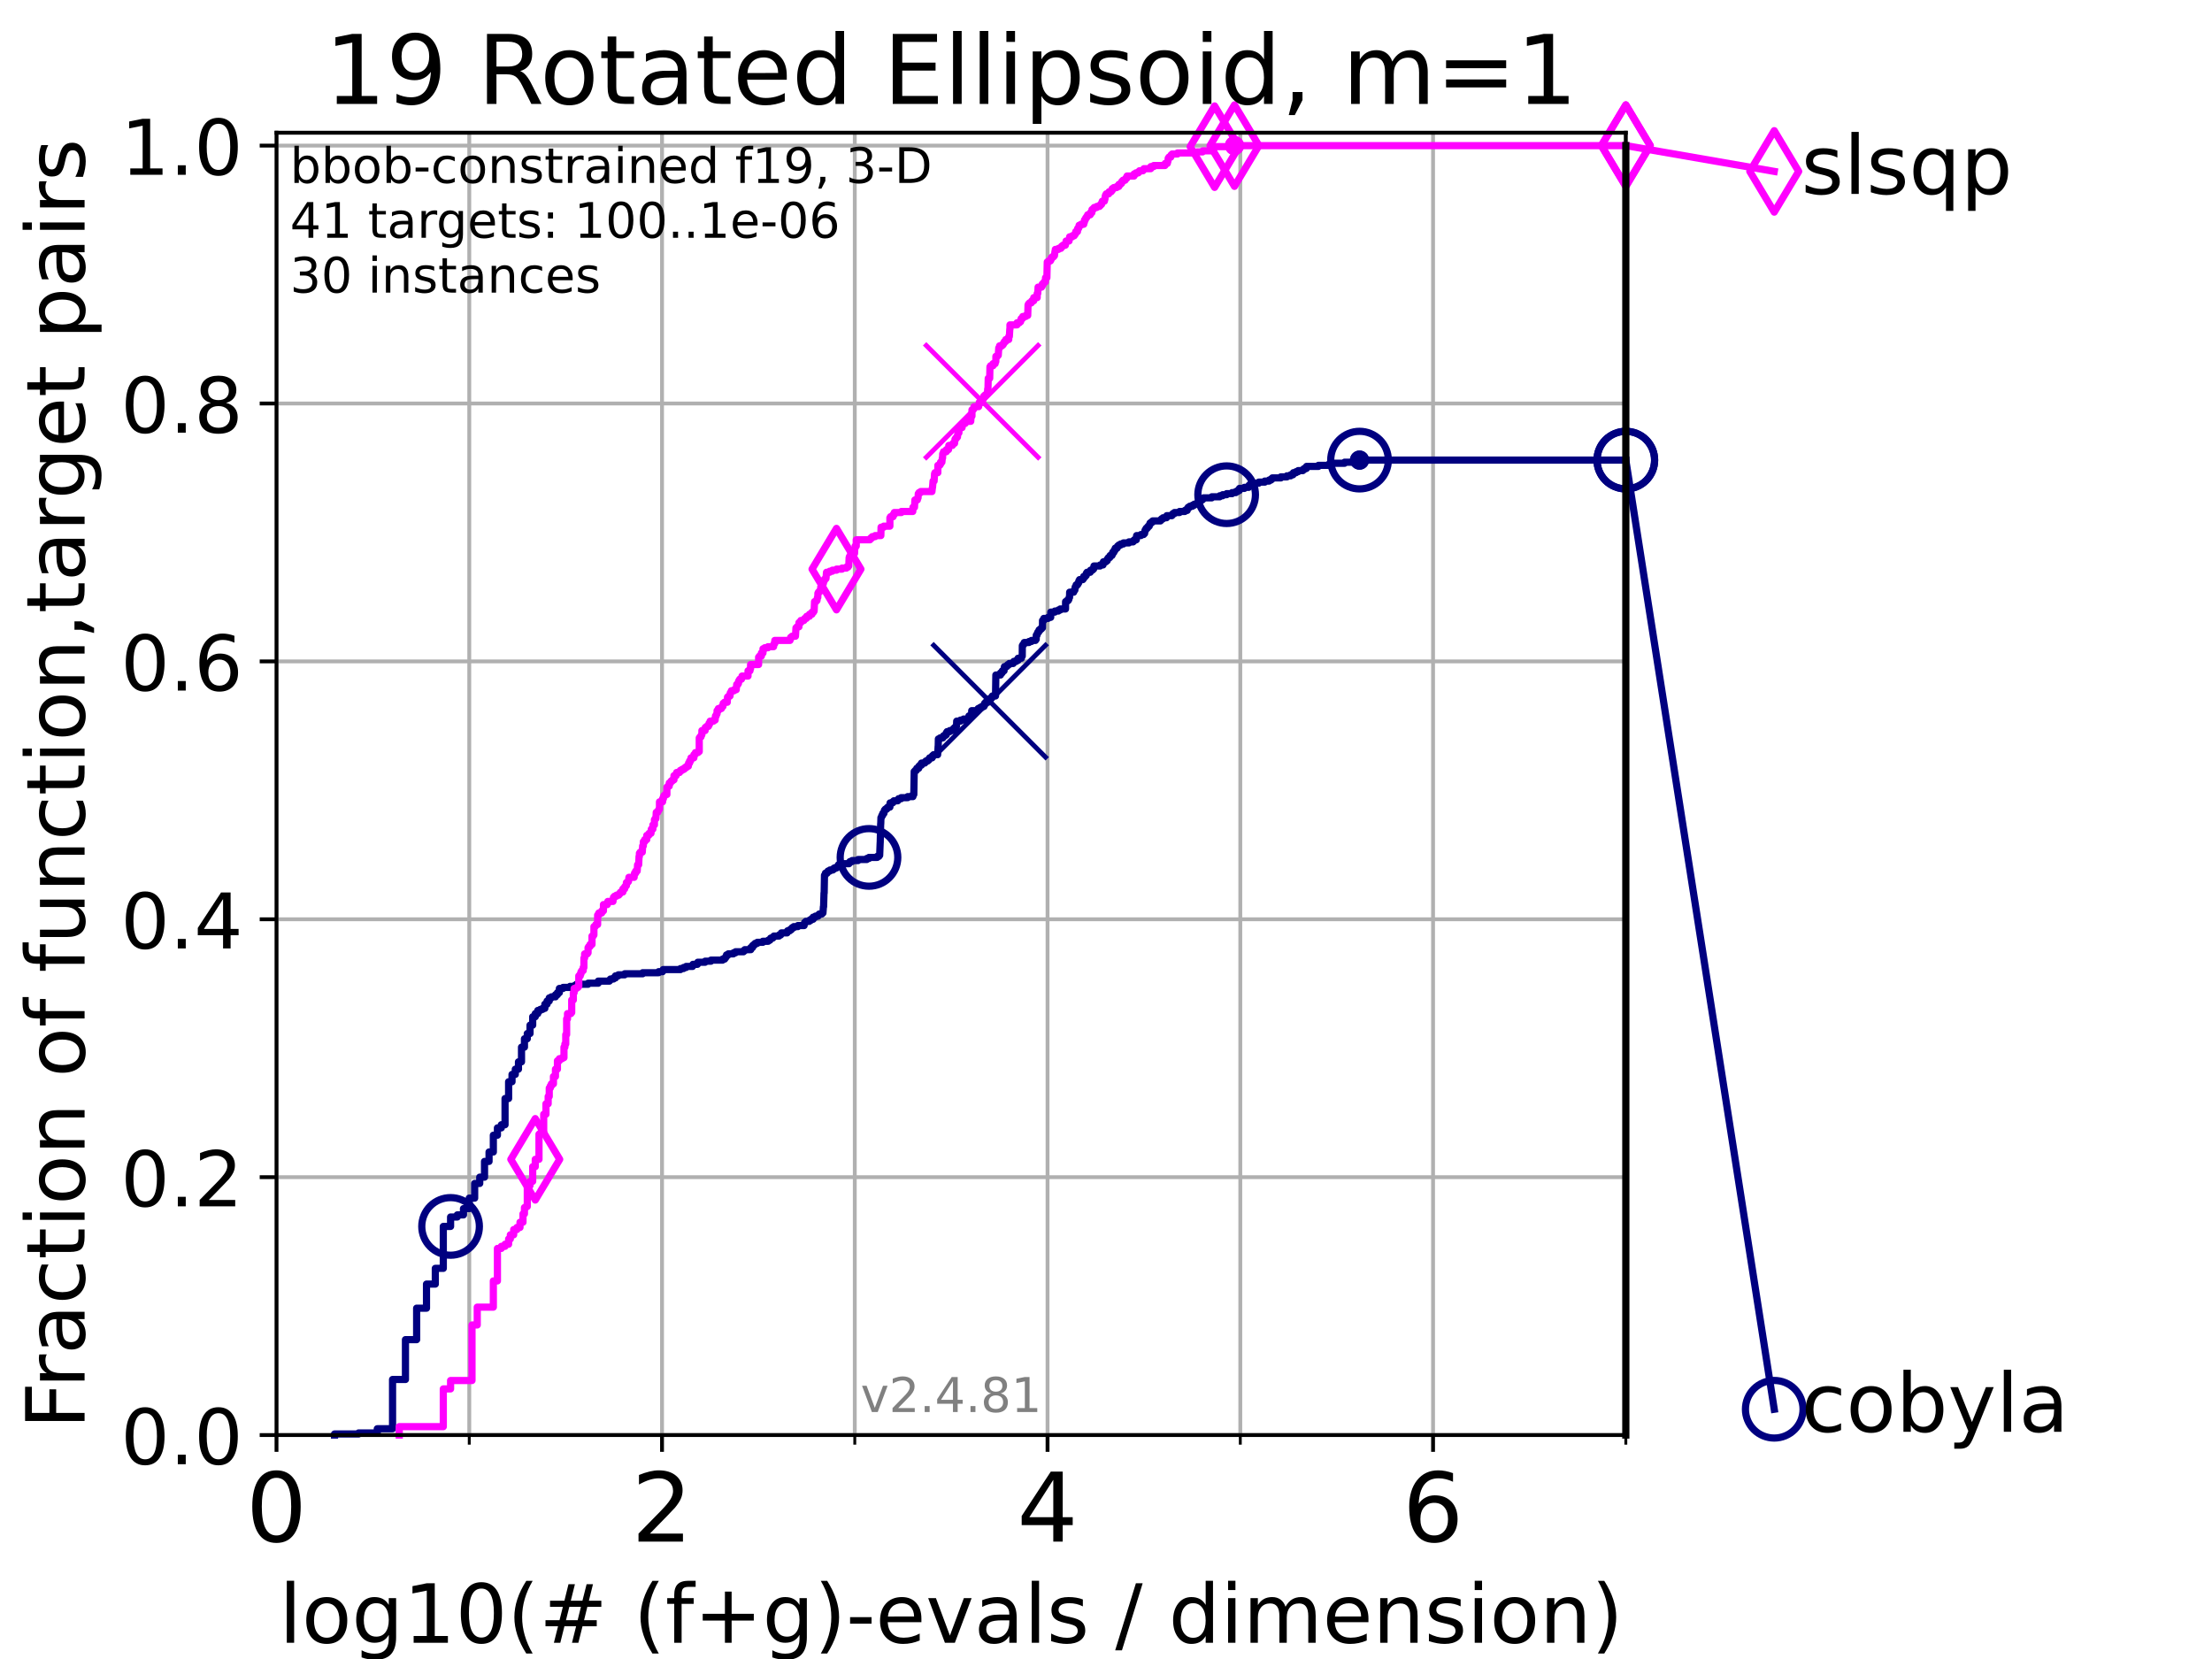 <?xml version="1.0" encoding="utf-8" standalone="no"?>
<!DOCTYPE svg PUBLIC "-//W3C//DTD SVG 1.1//EN"
  "http://www.w3.org/Graphics/SVG/1.1/DTD/svg11.dtd">
<!-- Created with matplotlib (https://matplotlib.org/) -->
<svg height="345.6pt" version="1.1" viewBox="0 0 460.8 345.6" width="460.8pt" xmlns="http://www.w3.org/2000/svg" xmlns:xlink="http://www.w3.org/1999/xlink">
 <defs>
  <style type="text/css">*{stroke-linecap:butt;stroke-linejoin:round;}</style>
 </defs>
 <g id="figure_1">
  <g id="patch_1">
   <path d="M 0 345.6 
L 460.8 345.6 
L 460.8 0 
L 0 0 
z
" style="fill:#ffffff;"/>
  </g>
  <g id="axes_1">
   <g id="patch_2">
    <path d="M 57.6 298.944 
L 338.688 298.944 
L 338.688 27.648 
L 57.6 27.648 
z
" style="fill:#ffffff;"/>
   </g>
   <g id="matplotlib.axis_1">
    <g id="xtick_1">
     <g id="line2d_1">
      <path clip-path="url(#pe89da85521)" d="M 57.6 298.944 
L 57.6 27.648 
" style="fill:none;stroke:#b0b0b0;stroke-linecap:square;stroke-width:0.8;"/>
     </g>
     <g id="line2d_2">
      <defs>
       <path d="M 0 0 
L 0 3.5 
" id="m669b86cc9c" style="stroke:#000000;stroke-width:0.8;"/>
      </defs>
      <g>
       <use style="stroke:#000000;stroke-width:0.8;" x="57.6" xlink:href="#m669b86cc9c" y="298.944"/>
      </g>
     </g>
     <g id="text_1">
      <!-- 0 -->
      <g transform="translate(51.237 321.141)scale(0.2 -0.2)">
       <defs>
        <path d="M 31.781 66.406 
Q 24.172 66.406 20.328 58.906 
Q 16.5 51.422 16.5 36.375 
Q 16.5 21.391 20.328 13.891 
Q 24.172 6.391 31.781 6.391 
Q 39.453 6.391 43.281 13.891 
Q 47.125 21.391 47.125 36.375 
Q 47.125 51.422 43.281 58.906 
Q 39.453 66.406 31.781 66.406 
z
M 31.781 74.219 
Q 44.047 74.219 50.516 64.516 
Q 56.984 54.828 56.984 36.375 
Q 56.984 17.969 50.516 8.266 
Q 44.047 -1.422 31.781 -1.422 
Q 19.531 -1.422 13.062 8.266 
Q 6.594 17.969 6.594 36.375 
Q 6.594 54.828 13.062 64.516 
Q 19.531 74.219 31.781 74.219 
z
" id="DejaVuSans-48"/>
       </defs>
       <use xlink:href="#DejaVuSans-48"/>
      </g>
     </g>
    </g>
    <g id="xtick_2">
     <g id="line2d_3">
      <path clip-path="url(#pe89da85521)" d="M 137.911 298.944 
L 137.911 27.648 
" style="fill:none;stroke:#b0b0b0;stroke-linecap:square;stroke-width:0.8;"/>
     </g>
     <g id="line2d_4">
      <g>
       <use style="stroke:#000000;stroke-width:0.8;" x="137.911" xlink:href="#m669b86cc9c" y="298.944"/>
      </g>
     </g>
     <g id="text_2">
      <!-- 2 -->
      <g transform="translate(131.548 321.141)scale(0.2 -0.2)">
       <defs>
        <path d="M 19.188 8.297 
L 53.609 8.297 
L 53.609 0 
L 7.328 0 
L 7.328 8.297 
Q 12.938 14.109 22.625 23.891 
Q 32.328 33.688 34.812 36.531 
Q 39.547 41.844 41.422 45.531 
Q 43.312 49.219 43.312 52.781 
Q 43.312 58.594 39.234 62.25 
Q 35.156 65.922 28.609 65.922 
Q 23.969 65.922 18.812 64.312 
Q 13.672 62.703 7.812 59.422 
L 7.812 69.391 
Q 13.766 71.781 18.938 73 
Q 24.125 74.219 28.422 74.219 
Q 39.75 74.219 46.484 68.547 
Q 53.219 62.891 53.219 53.422 
Q 53.219 48.922 51.531 44.891 
Q 49.859 40.875 45.406 35.406 
Q 44.188 33.984 37.641 27.219 
Q 31.109 20.453 19.188 8.297 
z
" id="DejaVuSans-50"/>
       </defs>
       <use xlink:href="#DejaVuSans-50"/>
      </g>
     </g>
    </g>
    <g id="xtick_3">
     <g id="line2d_5">
      <path clip-path="url(#pe89da85521)" d="M 218.222 298.944 
L 218.222 27.648 
" style="fill:none;stroke:#b0b0b0;stroke-linecap:square;stroke-width:0.8;"/>
     </g>
     <g id="line2d_6">
      <g>
       <use style="stroke:#000000;stroke-width:0.8;" x="218.222" xlink:href="#m669b86cc9c" y="298.944"/>
      </g>
     </g>
     <g id="text_3">
      <!-- 4 -->
      <g transform="translate(211.859 321.141)scale(0.2 -0.2)">
       <defs>
        <path d="M 37.797 64.312 
L 12.891 25.391 
L 37.797 25.391 
z
M 35.203 72.906 
L 47.609 72.906 
L 47.609 25.391 
L 58.016 25.391 
L 58.016 17.188 
L 47.609 17.188 
L 47.609 0 
L 37.797 0 
L 37.797 17.188 
L 4.891 17.188 
L 4.891 26.703 
z
" id="DejaVuSans-52"/>
       </defs>
       <use xlink:href="#DejaVuSans-52"/>
      </g>
     </g>
    </g>
    <g id="xtick_4">
     <g id="line2d_7">
      <path clip-path="url(#pe89da85521)" d="M 298.533 298.944 
L 298.533 27.648 
" style="fill:none;stroke:#b0b0b0;stroke-linecap:square;stroke-width:0.8;"/>
     </g>
     <g id="line2d_8">
      <g>
       <use style="stroke:#000000;stroke-width:0.8;" x="298.533" xlink:href="#m669b86cc9c" y="298.944"/>
      </g>
     </g>
     <g id="text_4">
      <!-- 6 -->
      <g transform="translate(292.17 321.141)scale(0.2 -0.2)">
       <defs>
        <path d="M 33.016 40.375 
Q 26.375 40.375 22.484 35.828 
Q 18.609 31.297 18.609 23.391 
Q 18.609 15.531 22.484 10.953 
Q 26.375 6.391 33.016 6.391 
Q 39.656 6.391 43.531 10.953 
Q 47.406 15.531 47.406 23.391 
Q 47.406 31.297 43.531 35.828 
Q 39.656 40.375 33.016 40.375 
z
M 52.594 71.297 
L 52.594 62.312 
Q 48.875 64.062 45.094 64.984 
Q 41.312 65.922 37.594 65.922 
Q 27.828 65.922 22.672 59.328 
Q 17.531 52.734 16.797 39.406 
Q 19.672 43.656 24.016 45.922 
Q 28.375 48.188 33.594 48.188 
Q 44.578 48.188 50.953 41.516 
Q 57.328 34.859 57.328 23.391 
Q 57.328 12.156 50.688 5.359 
Q 44.047 -1.422 33.016 -1.422 
Q 20.359 -1.422 13.672 8.266 
Q 6.984 17.969 6.984 36.375 
Q 6.984 53.656 15.188 63.938 
Q 23.391 74.219 37.203 74.219 
Q 40.922 74.219 44.703 73.484 
Q 48.484 72.75 52.594 71.297 
z
" id="DejaVuSans-54"/>
       </defs>
       <use xlink:href="#DejaVuSans-54"/>
      </g>
     </g>
    </g>
    <g id="xtick_5">
     <g id="line2d_9">
      <path clip-path="url(#pe89da85521)" d="M 97.755 298.944 
L 97.755 27.648 
" style="fill:none;stroke:#b0b0b0;stroke-linecap:square;stroke-width:0.8;"/>
     </g>
     <g id="line2d_10">
      <defs>
       <path d="M 0 0 
L 0 2 
" id="m4c5900703e" style="stroke:#000000;stroke-width:0.6;"/>
      </defs>
      <g>
       <use style="stroke:#000000;stroke-width:0.6;" x="97.755" xlink:href="#m4c5900703e" y="298.944"/>
      </g>
     </g>
    </g>
    <g id="xtick_6">
     <g id="line2d_11">
      <path clip-path="url(#pe89da85521)" d="M 178.066 298.944 
L 178.066 27.648 
" style="fill:none;stroke:#b0b0b0;stroke-linecap:square;stroke-width:0.8;"/>
     </g>
     <g id="line2d_12">
      <g>
       <use style="stroke:#000000;stroke-width:0.6;" x="178.066" xlink:href="#m4c5900703e" y="298.944"/>
      </g>
     </g>
    </g>
    <g id="xtick_7">
     <g id="line2d_13">
      <path clip-path="url(#pe89da85521)" d="M 258.377 298.944 
L 258.377 27.648 
" style="fill:none;stroke:#b0b0b0;stroke-linecap:square;stroke-width:0.8;"/>
     </g>
     <g id="line2d_14">
      <g>
       <use style="stroke:#000000;stroke-width:0.6;" x="258.377" xlink:href="#m4c5900703e" y="298.944"/>
      </g>
     </g>
    </g>
    <g id="xtick_8">
     <g id="line2d_15">
      <path clip-path="url(#pe89da85521)" d="M 338.688 298.944 
L 338.688 27.648 
" style="fill:none;stroke:#b0b0b0;stroke-linecap:square;stroke-width:0.8;"/>
     </g>
     <g id="line2d_16">
      <g>
       <use style="stroke:#000000;stroke-width:0.6;" x="338.688" xlink:href="#m4c5900703e" y="298.944"/>
      </g>
     </g>
    </g>
    <g id="text_5">
     <!-- log10(# (f+g)-evals / dimension) -->
     <g transform="translate(58.145 342.218)scale(0.17 -0.17)">
      <defs>
       <path d="M 9.422 75.984 
L 18.406 75.984 
L 18.406 0 
L 9.422 0 
z
" id="DejaVuSans-108"/>
       <path d="M 30.609 48.391 
Q 23.391 48.391 19.188 42.75 
Q 14.984 37.109 14.984 27.297 
Q 14.984 17.484 19.156 11.844 
Q 23.344 6.203 30.609 6.203 
Q 37.797 6.203 41.984 11.859 
Q 46.188 17.531 46.188 27.297 
Q 46.188 37.016 41.984 42.703 
Q 37.797 48.391 30.609 48.391 
z
M 30.609 56 
Q 42.328 56 49.016 48.375 
Q 55.719 40.766 55.719 27.297 
Q 55.719 13.875 49.016 6.219 
Q 42.328 -1.422 30.609 -1.422 
Q 18.844 -1.422 12.172 6.219 
Q 5.516 13.875 5.516 27.297 
Q 5.516 40.766 12.172 48.375 
Q 18.844 56 30.609 56 
z
" id="DejaVuSans-111"/>
       <path d="M 45.406 27.984 
Q 45.406 37.75 41.375 43.109 
Q 37.359 48.484 30.078 48.484 
Q 22.859 48.484 18.828 43.109 
Q 14.797 37.75 14.797 27.984 
Q 14.797 18.266 18.828 12.891 
Q 22.859 7.516 30.078 7.516 
Q 37.359 7.516 41.375 12.891 
Q 45.406 18.266 45.406 27.984 
z
M 54.391 6.781 
Q 54.391 -7.172 48.188 -13.984 
Q 42 -20.797 29.203 -20.797 
Q 24.469 -20.797 20.266 -20.094 
Q 16.062 -19.391 12.109 -17.922 
L 12.109 -9.188 
Q 16.062 -11.328 19.922 -12.344 
Q 23.781 -13.375 27.781 -13.375 
Q 36.625 -13.375 41.016 -8.766 
Q 45.406 -4.156 45.406 5.172 
L 45.406 9.625 
Q 42.625 4.781 38.281 2.391 
Q 33.938 0 27.875 0 
Q 17.828 0 11.672 7.656 
Q 5.516 15.328 5.516 27.984 
Q 5.516 40.672 11.672 48.328 
Q 17.828 56 27.875 56 
Q 33.938 56 38.281 53.609 
Q 42.625 51.219 45.406 46.391 
L 45.406 54.688 
L 54.391 54.688 
z
" id="DejaVuSans-103"/>
       <path d="M 12.406 8.297 
L 28.516 8.297 
L 28.516 63.922 
L 10.984 60.406 
L 10.984 69.391 
L 28.422 72.906 
L 38.281 72.906 
L 38.281 8.297 
L 54.391 8.297 
L 54.391 0 
L 12.406 0 
z
" id="DejaVuSans-49"/>
       <path d="M 31 75.875 
Q 24.469 64.656 21.281 53.656 
Q 18.109 42.672 18.109 31.391 
Q 18.109 20.125 21.312 9.062 
Q 24.516 -2 31 -13.188 
L 23.188 -13.188 
Q 15.875 -1.703 12.234 9.375 
Q 8.594 20.453 8.594 31.391 
Q 8.594 42.281 12.203 53.312 
Q 15.828 64.359 23.188 75.875 
z
" id="DejaVuSans-40"/>
       <path d="M 51.125 44 
L 36.922 44 
L 32.812 27.688 
L 47.125 27.688 
z
M 43.797 71.781 
L 38.719 51.516 
L 52.984 51.516 
L 58.109 71.781 
L 65.922 71.781 
L 60.891 51.516 
L 76.125 51.516 
L 76.125 44 
L 58.984 44 
L 54.984 27.688 
L 70.516 27.688 
L 70.516 20.219 
L 53.078 20.219 
L 48 0 
L 40.188 0 
L 45.219 20.219 
L 30.906 20.219 
L 25.875 0 
L 18.016 0 
L 23.094 20.219 
L 7.719 20.219 
L 7.719 27.688 
L 24.906 27.688 
L 29 44 
L 13.281 44 
L 13.281 51.516 
L 30.906 51.516 
L 35.891 71.781 
z
" id="DejaVuSans-35"/>
       <path id="DejaVuSans-32"/>
       <path d="M 37.109 75.984 
L 37.109 68.5 
L 28.516 68.5 
Q 23.688 68.5 21.797 66.547 
Q 19.922 64.594 19.922 59.516 
L 19.922 54.688 
L 34.719 54.688 
L 34.719 47.703 
L 19.922 47.703 
L 19.922 0 
L 10.891 0 
L 10.891 47.703 
L 2.297 47.703 
L 2.297 54.688 
L 10.891 54.688 
L 10.891 58.5 
Q 10.891 67.625 15.141 71.797 
Q 19.391 75.984 28.609 75.984 
z
" id="DejaVuSans-102"/>
       <path d="M 46 62.703 
L 46 35.5 
L 73.188 35.5 
L 73.188 27.203 
L 46 27.203 
L 46 0 
L 37.797 0 
L 37.797 27.203 
L 10.594 27.203 
L 10.594 35.5 
L 37.797 35.5 
L 37.797 62.703 
z
" id="DejaVuSans-43"/>
       <path d="M 8.016 75.875 
L 15.828 75.875 
Q 23.141 64.359 26.781 53.312 
Q 30.422 42.281 30.422 31.391 
Q 30.422 20.453 26.781 9.375 
Q 23.141 -1.703 15.828 -13.188 
L 8.016 -13.188 
Q 14.5 -2 17.703 9.062 
Q 20.906 20.125 20.906 31.391 
Q 20.906 42.672 17.703 53.656 
Q 14.5 64.656 8.016 75.875 
z
" id="DejaVuSans-41"/>
       <path d="M 4.891 31.391 
L 31.203 31.391 
L 31.203 23.391 
L 4.891 23.391 
z
" id="DejaVuSans-45"/>
       <path d="M 56.203 29.594 
L 56.203 25.203 
L 14.891 25.203 
Q 15.484 15.922 20.484 11.062 
Q 25.484 6.203 34.422 6.203 
Q 39.594 6.203 44.453 7.469 
Q 49.312 8.734 54.109 11.281 
L 54.109 2.781 
Q 49.266 0.734 44.188 -0.344 
Q 39.109 -1.422 33.891 -1.422 
Q 20.797 -1.422 13.156 6.188 
Q 5.516 13.812 5.516 26.812 
Q 5.516 40.234 12.766 48.109 
Q 20.016 56 32.328 56 
Q 43.359 56 49.781 48.891 
Q 56.203 41.797 56.203 29.594 
z
M 47.219 32.234 
Q 47.125 39.594 43.094 43.984 
Q 39.062 48.391 32.422 48.391 
Q 24.906 48.391 20.391 44.141 
Q 15.875 39.891 15.188 32.172 
z
" id="DejaVuSans-101"/>
       <path d="M 2.984 54.688 
L 12.5 54.688 
L 29.594 8.797 
L 46.688 54.688 
L 56.203 54.688 
L 35.688 0 
L 23.484 0 
z
" id="DejaVuSans-118"/>
       <path d="M 34.281 27.484 
Q 23.391 27.484 19.188 25 
Q 14.984 22.516 14.984 16.5 
Q 14.984 11.719 18.141 8.906 
Q 21.297 6.109 26.703 6.109 
Q 34.188 6.109 38.703 11.406 
Q 43.219 16.703 43.219 25.484 
L 43.219 27.484 
z
M 52.203 31.203 
L 52.203 0 
L 43.219 0 
L 43.219 8.297 
Q 40.141 3.328 35.547 0.953 
Q 30.953 -1.422 24.312 -1.422 
Q 15.922 -1.422 10.953 3.297 
Q 6 8.016 6 15.922 
Q 6 25.141 12.172 29.828 
Q 18.359 34.516 30.609 34.516 
L 43.219 34.516 
L 43.219 35.406 
Q 43.219 41.609 39.141 45 
Q 35.062 48.391 27.688 48.391 
Q 23 48.391 18.547 47.266 
Q 14.109 46.141 10.016 43.891 
L 10.016 52.203 
Q 14.938 54.109 19.578 55.047 
Q 24.219 56 28.609 56 
Q 40.484 56 46.344 49.844 
Q 52.203 43.703 52.203 31.203 
z
" id="DejaVuSans-97"/>
       <path d="M 44.281 53.078 
L 44.281 44.578 
Q 40.484 46.531 36.375 47.5 
Q 32.281 48.484 27.875 48.484 
Q 21.188 48.484 17.844 46.438 
Q 14.5 44.391 14.5 40.281 
Q 14.5 37.156 16.891 35.375 
Q 19.281 33.594 26.516 31.984 
L 29.594 31.297 
Q 39.156 29.25 43.188 25.516 
Q 47.219 21.781 47.219 15.094 
Q 47.219 7.469 41.188 3.016 
Q 35.156 -1.422 24.609 -1.422 
Q 20.219 -1.422 15.453 -0.562 
Q 10.688 0.297 5.422 2 
L 5.422 11.281 
Q 10.406 8.688 15.234 7.391 
Q 20.062 6.109 24.812 6.109 
Q 31.156 6.109 34.562 8.281 
Q 37.984 10.453 37.984 14.406 
Q 37.984 18.062 35.516 20.016 
Q 33.062 21.969 24.703 23.781 
L 21.578 24.516 
Q 13.234 26.266 9.516 29.906 
Q 5.812 33.547 5.812 39.891 
Q 5.812 47.609 11.281 51.797 
Q 16.75 56 26.812 56 
Q 31.781 56 36.172 55.266 
Q 40.578 54.547 44.281 53.078 
z
" id="DejaVuSans-115"/>
       <path d="M 25.391 72.906 
L 33.688 72.906 
L 8.297 -9.281 
L 0 -9.281 
z
" id="DejaVuSans-47"/>
       <path d="M 45.406 46.391 
L 45.406 75.984 
L 54.391 75.984 
L 54.391 0 
L 45.406 0 
L 45.406 8.203 
Q 42.578 3.328 38.25 0.953 
Q 33.938 -1.422 27.875 -1.422 
Q 17.969 -1.422 11.734 6.484 
Q 5.516 14.406 5.516 27.297 
Q 5.516 40.188 11.734 48.094 
Q 17.969 56 27.875 56 
Q 33.938 56 38.25 53.625 
Q 42.578 51.266 45.406 46.391 
z
M 14.797 27.297 
Q 14.797 17.391 18.875 11.75 
Q 22.953 6.109 30.078 6.109 
Q 37.203 6.109 41.297 11.75 
Q 45.406 17.391 45.406 27.297 
Q 45.406 37.203 41.297 42.844 
Q 37.203 48.484 30.078 48.484 
Q 22.953 48.484 18.875 42.844 
Q 14.797 37.203 14.797 27.297 
z
" id="DejaVuSans-100"/>
       <path d="M 9.422 54.688 
L 18.406 54.688 
L 18.406 0 
L 9.422 0 
z
M 9.422 75.984 
L 18.406 75.984 
L 18.406 64.594 
L 9.422 64.594 
z
" id="DejaVuSans-105"/>
       <path d="M 52 44.188 
Q 55.375 50.25 60.062 53.125 
Q 64.75 56 71.094 56 
Q 79.641 56 84.281 50.016 
Q 88.922 44.047 88.922 33.016 
L 88.922 0 
L 79.891 0 
L 79.891 32.719 
Q 79.891 40.578 77.094 44.375 
Q 74.312 48.188 68.609 48.188 
Q 61.625 48.188 57.562 43.547 
Q 53.516 38.922 53.516 30.906 
L 53.516 0 
L 44.484 0 
L 44.484 32.719 
Q 44.484 40.625 41.703 44.406 
Q 38.922 48.188 33.109 48.188 
Q 26.219 48.188 22.156 43.531 
Q 18.109 38.875 18.109 30.906 
L 18.109 0 
L 9.078 0 
L 9.078 54.688 
L 18.109 54.688 
L 18.109 46.188 
Q 21.188 51.219 25.484 53.609 
Q 29.781 56 35.688 56 
Q 41.656 56 45.828 52.969 
Q 50 49.953 52 44.188 
z
" id="DejaVuSans-109"/>
       <path d="M 54.891 33.016 
L 54.891 0 
L 45.906 0 
L 45.906 32.719 
Q 45.906 40.484 42.875 44.328 
Q 39.844 48.188 33.797 48.188 
Q 26.516 48.188 22.312 43.547 
Q 18.109 38.922 18.109 30.906 
L 18.109 0 
L 9.078 0 
L 9.078 54.688 
L 18.109 54.688 
L 18.109 46.188 
Q 21.344 51.125 25.703 53.562 
Q 30.078 56 35.797 56 
Q 45.219 56 50.047 50.172 
Q 54.891 44.344 54.891 33.016 
z
" id="DejaVuSans-110"/>
      </defs>
      <use xlink:href="#DejaVuSans-108"/>
      <use x="27.783" xlink:href="#DejaVuSans-111"/>
      <use x="88.965" xlink:href="#DejaVuSans-103"/>
      <use x="152.441" xlink:href="#DejaVuSans-49"/>
      <use x="216.064" xlink:href="#DejaVuSans-48"/>
      <use x="279.688" xlink:href="#DejaVuSans-40"/>
      <use x="318.701" xlink:href="#DejaVuSans-35"/>
      <use x="402.49" xlink:href="#DejaVuSans-32"/>
      <use x="434.277" xlink:href="#DejaVuSans-40"/>
      <use x="473.291" xlink:href="#DejaVuSans-102"/>
      <use x="508.496" xlink:href="#DejaVuSans-43"/>
      <use x="592.285" xlink:href="#DejaVuSans-103"/>
      <use x="655.762" xlink:href="#DejaVuSans-41"/>
      <use x="694.775" xlink:href="#DejaVuSans-45"/>
      <use x="730.859" xlink:href="#DejaVuSans-101"/>
      <use x="792.383" xlink:href="#DejaVuSans-118"/>
      <use x="851.562" xlink:href="#DejaVuSans-97"/>
      <use x="912.842" xlink:href="#DejaVuSans-108"/>
      <use x="940.625" xlink:href="#DejaVuSans-115"/>
      <use x="992.725" xlink:href="#DejaVuSans-32"/>
      <use x="1024.512" xlink:href="#DejaVuSans-47"/>
      <use x="1058.203" xlink:href="#DejaVuSans-32"/>
      <use x="1089.99" xlink:href="#DejaVuSans-100"/>
      <use x="1153.467" xlink:href="#DejaVuSans-105"/>
      <use x="1181.25" xlink:href="#DejaVuSans-109"/>
      <use x="1278.662" xlink:href="#DejaVuSans-101"/>
      <use x="1340.186" xlink:href="#DejaVuSans-110"/>
      <use x="1403.564" xlink:href="#DejaVuSans-115"/>
      <use x="1455.664" xlink:href="#DejaVuSans-105"/>
      <use x="1483.447" xlink:href="#DejaVuSans-111"/>
      <use x="1544.629" xlink:href="#DejaVuSans-110"/>
      <use x="1608.008" xlink:href="#DejaVuSans-41"/>
     </g>
    </g>
   </g>
   <g id="matplotlib.axis_2">
    <g id="ytick_1">
     <g id="line2d_17">
      <path clip-path="url(#pe89da85521)" d="M 57.6 298.944 
L 338.688 298.944 
" style="fill:none;stroke:#b0b0b0;stroke-linecap:square;stroke-width:0.8;"/>
     </g>
     <g id="line2d_18">
      <defs>
       <path d="M 0 0 
L -3.5 0 
" id="mc1340a4ff6" style="stroke:#000000;stroke-width:0.8;"/>
      </defs>
      <g>
       <use style="stroke:#000000;stroke-width:0.8;" x="57.6" xlink:href="#mc1340a4ff6" y="298.944"/>
      </g>
     </g>
     <g id="text_6">
      <!-- 0.0 -->
      <g transform="translate(25.155 305.023)scale(0.16 -0.16)">
       <defs>
        <path d="M 10.688 12.406 
L 21 12.406 
L 21 0 
L 10.688 0 
z
" id="DejaVuSans-46"/>
       </defs>
       <use xlink:href="#DejaVuSans-48"/>
       <use x="63.623" xlink:href="#DejaVuSans-46"/>
       <use x="95.41" xlink:href="#DejaVuSans-48"/>
      </g>
     </g>
    </g>
    <g id="ytick_2">
     <g id="line2d_19">
      <path clip-path="url(#pe89da85521)" d="M 57.6 245.222 
L 338.688 245.222 
" style="fill:none;stroke:#b0b0b0;stroke-linecap:square;stroke-width:0.8;"/>
     </g>
     <g id="line2d_20">
      <g>
       <use style="stroke:#000000;stroke-width:0.8;" x="57.6" xlink:href="#mc1340a4ff6" y="245.222"/>
      </g>
     </g>
     <g id="text_7">
      <!-- 0.2 -->
      <g transform="translate(25.155 251.301)scale(0.16 -0.16)">
       <use xlink:href="#DejaVuSans-48"/>
       <use x="63.623" xlink:href="#DejaVuSans-46"/>
       <use x="95.41" xlink:href="#DejaVuSans-50"/>
      </g>
     </g>
    </g>
    <g id="ytick_3">
     <g id="line2d_21">
      <path clip-path="url(#pe89da85521)" d="M 57.6 191.5 
L 338.688 191.5 
" style="fill:none;stroke:#b0b0b0;stroke-linecap:square;stroke-width:0.8;"/>
     </g>
     <g id="line2d_22">
      <g>
       <use style="stroke:#000000;stroke-width:0.8;" x="57.6" xlink:href="#mc1340a4ff6" y="191.5"/>
      </g>
     </g>
     <g id="text_8">
      <!-- 0.4 -->
      <g transform="translate(25.155 197.579)scale(0.16 -0.16)">
       <use xlink:href="#DejaVuSans-48"/>
       <use x="63.623" xlink:href="#DejaVuSans-46"/>
       <use x="95.41" xlink:href="#DejaVuSans-52"/>
      </g>
     </g>
    </g>
    <g id="ytick_4">
     <g id="line2d_23">
      <path clip-path="url(#pe89da85521)" d="M 57.6 137.778 
L 338.688 137.778 
" style="fill:none;stroke:#b0b0b0;stroke-linecap:square;stroke-width:0.8;"/>
     </g>
     <g id="line2d_24">
      <g>
       <use style="stroke:#000000;stroke-width:0.8;" x="57.6" xlink:href="#mc1340a4ff6" y="137.778"/>
      </g>
     </g>
     <g id="text_9">
      <!-- 0.6 -->
      <g transform="translate(25.155 143.857)scale(0.16 -0.16)">
       <use xlink:href="#DejaVuSans-48"/>
       <use x="63.623" xlink:href="#DejaVuSans-46"/>
       <use x="95.41" xlink:href="#DejaVuSans-54"/>
      </g>
     </g>
    </g>
    <g id="ytick_5">
     <g id="line2d_25">
      <path clip-path="url(#pe89da85521)" d="M 57.6 84.056 
L 338.688 84.056 
" style="fill:none;stroke:#b0b0b0;stroke-linecap:square;stroke-width:0.8;"/>
     </g>
     <g id="line2d_26">
      <g>
       <use style="stroke:#000000;stroke-width:0.8;" x="57.6" xlink:href="#mc1340a4ff6" y="84.056"/>
      </g>
     </g>
     <g id="text_10">
      <!-- 0.8 -->
      <g transform="translate(25.155 90.135)scale(0.16 -0.16)">
       <defs>
        <path d="M 31.781 34.625 
Q 24.75 34.625 20.719 30.859 
Q 16.703 27.094 16.703 20.516 
Q 16.703 13.922 20.719 10.156 
Q 24.75 6.391 31.781 6.391 
Q 38.812 6.391 42.859 10.172 
Q 46.922 13.969 46.922 20.516 
Q 46.922 27.094 42.891 30.859 
Q 38.875 34.625 31.781 34.625 
z
M 21.922 38.812 
Q 15.578 40.375 12.031 44.719 
Q 8.5 49.078 8.5 55.328 
Q 8.5 64.062 14.719 69.141 
Q 20.953 74.219 31.781 74.219 
Q 42.672 74.219 48.875 69.141 
Q 55.078 64.062 55.078 55.328 
Q 55.078 49.078 51.531 44.719 
Q 48 40.375 41.703 38.812 
Q 48.828 37.156 52.797 32.312 
Q 56.781 27.484 56.781 20.516 
Q 56.781 9.906 50.312 4.234 
Q 43.844 -1.422 31.781 -1.422 
Q 19.734 -1.422 13.25 4.234 
Q 6.781 9.906 6.781 20.516 
Q 6.781 27.484 10.781 32.312 
Q 14.797 37.156 21.922 38.812 
z
M 18.312 54.391 
Q 18.312 48.734 21.844 45.562 
Q 25.391 42.391 31.781 42.391 
Q 38.141 42.391 41.719 45.562 
Q 45.312 48.734 45.312 54.391 
Q 45.312 60.062 41.719 63.234 
Q 38.141 66.406 31.781 66.406 
Q 25.391 66.406 21.844 63.234 
Q 18.312 60.062 18.312 54.391 
z
" id="DejaVuSans-56"/>
       </defs>
       <use xlink:href="#DejaVuSans-48"/>
       <use x="63.623" xlink:href="#DejaVuSans-46"/>
       <use x="95.41" xlink:href="#DejaVuSans-56"/>
      </g>
     </g>
    </g>
    <g id="ytick_6">
     <g id="line2d_27">
      <path clip-path="url(#pe89da85521)" d="M 57.6 30.334 
L 338.688 30.334 
" style="fill:none;stroke:#b0b0b0;stroke-linecap:square;stroke-width:0.8;"/>
     </g>
     <g id="line2d_28">
      <g>
       <use style="stroke:#000000;stroke-width:0.8;" x="57.6" xlink:href="#mc1340a4ff6" y="30.334"/>
      </g>
     </g>
     <g id="text_11">
      <!-- 1.0 -->
      <g transform="translate(25.155 36.413)scale(0.16 -0.16)">
       <use xlink:href="#DejaVuSans-49"/>
       <use x="63.623" xlink:href="#DejaVuSans-46"/>
       <use x="95.41" xlink:href="#DejaVuSans-48"/>
      </g>
     </g>
    </g>
    <g id="text_12">
     <!-- Fraction of function,target pairs -->
     <g transform="translate(17.62 297.681)rotate(-90)scale(0.17 -0.17)">
      <defs>
       <path d="M 9.812 72.906 
L 51.703 72.906 
L 51.703 64.594 
L 19.672 64.594 
L 19.672 43.109 
L 48.578 43.109 
L 48.578 34.812 
L 19.672 34.812 
L 19.672 0 
L 9.812 0 
z
" id="DejaVuSans-70"/>
       <path d="M 41.109 46.297 
Q 39.594 47.172 37.812 47.578 
Q 36.031 48 33.891 48 
Q 26.266 48 22.188 43.047 
Q 18.109 38.094 18.109 28.812 
L 18.109 0 
L 9.078 0 
L 9.078 54.688 
L 18.109 54.688 
L 18.109 46.188 
Q 20.953 51.172 25.484 53.578 
Q 30.031 56 36.531 56 
Q 37.453 56 38.578 55.875 
Q 39.703 55.766 41.062 55.516 
z
" id="DejaVuSans-114"/>
       <path d="M 48.781 52.594 
L 48.781 44.188 
Q 44.969 46.297 41.141 47.344 
Q 37.312 48.391 33.406 48.391 
Q 24.656 48.391 19.812 42.844 
Q 14.984 37.312 14.984 27.297 
Q 14.984 17.281 19.812 11.734 
Q 24.656 6.203 33.406 6.203 
Q 37.312 6.203 41.141 7.25 
Q 44.969 8.297 48.781 10.406 
L 48.781 2.094 
Q 45.016 0.344 40.984 -0.531 
Q 36.969 -1.422 32.422 -1.422 
Q 20.062 -1.422 12.781 6.344 
Q 5.516 14.109 5.516 27.297 
Q 5.516 40.672 12.859 48.328 
Q 20.219 56 33.016 56 
Q 37.156 56 41.109 55.141 
Q 45.062 54.297 48.781 52.594 
z
" id="DejaVuSans-99"/>
       <path d="M 18.312 70.219 
L 18.312 54.688 
L 36.812 54.688 
L 36.812 47.703 
L 18.312 47.703 
L 18.312 18.016 
Q 18.312 11.328 20.141 9.422 
Q 21.969 7.516 27.594 7.516 
L 36.812 7.516 
L 36.812 0 
L 27.594 0 
Q 17.188 0 13.234 3.875 
Q 9.281 7.766 9.281 18.016 
L 9.281 47.703 
L 2.688 47.703 
L 2.688 54.688 
L 9.281 54.688 
L 9.281 70.219 
z
" id="DejaVuSans-116"/>
       <path d="M 8.5 21.578 
L 8.5 54.688 
L 17.484 54.688 
L 17.484 21.922 
Q 17.484 14.156 20.5 10.266 
Q 23.531 6.391 29.594 6.391 
Q 36.859 6.391 41.078 11.031 
Q 45.312 15.672 45.312 23.688 
L 45.312 54.688 
L 54.297 54.688 
L 54.297 0 
L 45.312 0 
L 45.312 8.406 
Q 42.047 3.422 37.719 1 
Q 33.406 -1.422 27.688 -1.422 
Q 18.266 -1.422 13.375 4.438 
Q 8.5 10.297 8.5 21.578 
z
M 31.109 56 
z
" id="DejaVuSans-117"/>
       <path d="M 11.719 12.406 
L 22.016 12.406 
L 22.016 4 
L 14.016 -11.625 
L 7.719 -11.625 
L 11.719 4 
z
" id="DejaVuSans-44"/>
       <path d="M 18.109 8.203 
L 18.109 -20.797 
L 9.078 -20.797 
L 9.078 54.688 
L 18.109 54.688 
L 18.109 46.391 
Q 20.953 51.266 25.266 53.625 
Q 29.594 56 35.594 56 
Q 45.562 56 51.781 48.094 
Q 58.016 40.188 58.016 27.297 
Q 58.016 14.406 51.781 6.484 
Q 45.562 -1.422 35.594 -1.422 
Q 29.594 -1.422 25.266 0.953 
Q 20.953 3.328 18.109 8.203 
z
M 48.688 27.297 
Q 48.688 37.203 44.609 42.844 
Q 40.531 48.484 33.406 48.484 
Q 26.266 48.484 22.188 42.844 
Q 18.109 37.203 18.109 27.297 
Q 18.109 17.391 22.188 11.75 
Q 26.266 6.109 33.406 6.109 
Q 40.531 6.109 44.609 11.75 
Q 48.688 17.391 48.688 27.297 
z
" id="DejaVuSans-112"/>
      </defs>
      <use xlink:href="#DejaVuSans-70"/>
      <use x="50.27" xlink:href="#DejaVuSans-114"/>
      <use x="91.383" xlink:href="#DejaVuSans-97"/>
      <use x="152.662" xlink:href="#DejaVuSans-99"/>
      <use x="207.643" xlink:href="#DejaVuSans-116"/>
      <use x="246.852" xlink:href="#DejaVuSans-105"/>
      <use x="274.635" xlink:href="#DejaVuSans-111"/>
      <use x="335.816" xlink:href="#DejaVuSans-110"/>
      <use x="399.195" xlink:href="#DejaVuSans-32"/>
      <use x="430.982" xlink:href="#DejaVuSans-111"/>
      <use x="492.164" xlink:href="#DejaVuSans-102"/>
      <use x="527.369" xlink:href="#DejaVuSans-32"/>
      <use x="559.156" xlink:href="#DejaVuSans-102"/>
      <use x="594.361" xlink:href="#DejaVuSans-117"/>
      <use x="657.74" xlink:href="#DejaVuSans-110"/>
      <use x="721.119" xlink:href="#DejaVuSans-99"/>
      <use x="776.1" xlink:href="#DejaVuSans-116"/>
      <use x="815.309" xlink:href="#DejaVuSans-105"/>
      <use x="843.092" xlink:href="#DejaVuSans-111"/>
      <use x="904.273" xlink:href="#DejaVuSans-110"/>
      <use x="967.652" xlink:href="#DejaVuSans-44"/>
      <use x="999.439" xlink:href="#DejaVuSans-116"/>
      <use x="1038.648" xlink:href="#DejaVuSans-97"/>
      <use x="1099.928" xlink:href="#DejaVuSans-114"/>
      <use x="1139.291" xlink:href="#DejaVuSans-103"/>
      <use x="1202.768" xlink:href="#DejaVuSans-101"/>
      <use x="1264.291" xlink:href="#DejaVuSans-116"/>
      <use x="1303.5" xlink:href="#DejaVuSans-32"/>
      <use x="1335.287" xlink:href="#DejaVuSans-112"/>
      <use x="1398.764" xlink:href="#DejaVuSans-97"/>
      <use x="1460.043" xlink:href="#DejaVuSans-105"/>
      <use x="1487.826" xlink:href="#DejaVuSans-114"/>
      <use x="1528.939" xlink:href="#DejaVuSans-115"/>
     </g>
    </g>
   </g>
   <g id="line2d_29">
    <defs>
     <path d="M 0 1.5 
C 0.398 1.5 0.779 1.342 1.061 1.061 
C 1.342 0.779 1.5 0.398 1.5 0 
C 1.5 -0.398 1.342 -0.779 1.061 -1.061 
C 0.779 -1.342 0.398 -1.5 0 -1.5 
C -0.398 -1.5 -0.779 -1.342 -1.061 -1.061 
C -1.342 -0.779 -1.5 -0.398 -1.5 0 
C -1.5 0.398 -1.342 0.779 -1.061 1.061 
C -0.779 1.342 -0.398 1.5 0 1.5 
z
" id="m26711c0e15" style="stroke:#000080;"/>
    </defs>
    <g>
     <use style="fill:#000080;stroke:#000080;" x="283.215" xlink:href="#m26711c0e15" y="95.849"/>
     <use style="fill:#000080;stroke:#000080;" x="283.215" xlink:href="#m26711c0e15" y="95.849"/>
    </g>
   </g>
   <g id="line2d_30">
    <path d="M 69.688 298.944 
L 69.688 298.726 
L 74.705 298.726 
L 74.705 298.507 
L 78.596 298.507 
L 78.596 297.634 
L 81.776 297.634 
L 81.776 287.37 
L 84.464 287.37 
L 84.464 279.071 
L 86.793 279.071 
L 86.793 272.52 
L 88.847 272.52 
L 88.847 267.497 
L 90.684 267.497 
L 90.684 264.221 
L 92.347 264.221 
L 92.347 255.486 
L 93.864 255.486 
L 93.864 253.521 
L 95.26 253.521 
L 95.26 253.084 
L 96.552 253.084 
L 96.552 251.773 
L 97.755 251.773 
L 97.755 249.59 
L 98.881 249.59 
L 98.881 246.532 
L 99.938 246.532 
L 99.938 245.222 
L 100.935 245.222 
L 100.935 241.946 
L 101.878 241.946 
L 101.878 239.981 
L 102.772 239.981 
L 102.772 236.487 
L 103.623 236.487 
L 103.623 234.958 
L 104.435 234.958 
L 104.435 234.303 
L 105.21 234.303 
L 105.21 228.843 
L 105.952 228.843 
L 105.952 225.349 
L 106.664 225.349 
L 106.664 223.821 
L 107.348 223.821 
L 107.348 222.729 
L 108.006 222.729 
L 108.006 221.2 
L 108.64 221.2 
L 108.64 218.143 
L 109.252 218.143 
L 109.252 216.396 
L 109.843 216.396 
L 109.843 215.304 
L 110.415 215.304 
L 110.415 213.557 
L 110.969 213.557 
L 110.969 211.81 
L 111.506 211.81 
L 111.506 211.154 
L 112.026 211.154 
L 112.026 210.499 
L 112.532 210.499 
L 112.532 210.281 
L 113.023 210.281 
L 113.023 210.063 
L 113.501 210.063 
L 113.501 209.189 
L 113.966 209.189 
L 113.966 208.534 
L 114.419 208.534 
L 114.419 207.879 
L 114.86 207.879 
L 114.86 207.66 
L 115.711 207.66 
L 115.711 207.224 
L 116.122 207.224 
L 116.122 206.787 
L 116.523 206.787 
L 116.523 205.913 
L 117.298 205.913 
L 117.298 205.695 
L 118.752 205.695 
L 118.752 205.476 
L 119.768 205.476 
L 119.768 205.258 
L 120.094 205.258 
L 120.094 205.04 
L 122.503 205.04 
L 122.503 204.821 
L 124.62 204.821 
L 124.62 204.385 
L 126.948 204.385 
L 126.948 204.166 
L 127.165 204.166 
L 127.165 203.948 
L 127.799 203.948 
L 127.799 203.729 
L 128.21 203.729 
L 128.21 203.293 
L 128.808 203.293 
L 128.808 203.074 
L 130.128 203.074 
L 130.128 202.856 
L 133.873 202.856 
L 133.873 202.638 
L 137.199 202.638 
L 137.199 202.419 
L 138.027 202.419 
L 138.027 202.201 
L 138.142 202.201 
L 138.142 201.982 
L 141.756 201.982 
L 141.756 201.764 
L 142.397 201.764 
L 142.397 201.546 
L 142.928 201.546 
L 142.928 201.327 
L 144.27 201.327 
L 144.351 200.89 
L 145.289 200.89 
L 145.365 200.454 
L 146.889 200.454 
L 146.889 200.235 
L 148.097 200.235 
L 148.097 200.017 
L 150.514 200.017 
L 150.514 199.799 
L 150.96 199.799 
L 150.96 199.58 
L 151.124 199.58 
L 151.124 199.362 
L 151.287 199.362 
L 151.341 198.925 
L 151.714 198.925 
L 151.714 198.707 
L 152.786 198.707 
L 152.786 198.488 
L 153.227 198.488 
L 153.227 198.27 
L 154.885 198.27 
L 154.885 198.052 
L 155.146 198.052 
L 155.146 197.833 
L 156.398 197.833 
L 156.398 197.396 
L 156.757 197.396 
L 156.796 196.96 
L 157.07 196.96 
L 157.07 196.741 
L 157.301 196.741 
L 157.301 196.523 
L 157.754 196.523 
L 157.754 196.304 
L 158.907 196.304 
L 158.907 196.086 
L 160.022 196.086 
L 160.022 195.868 
L 160.378 195.868 
L 160.378 195.649 
L 160.538 195.649 
L 160.538 195.431 
L 160.977 195.431 
L 160.977 195.213 
L 161.223 195.213 
L 161.223 194.994 
L 162.289 194.994 
L 162.289 194.776 
L 162.631 194.776 
L 162.631 194.557 
L 162.771 194.557 
L 162.771 194.339 
L 163.959 194.339 
L 164.063 193.902 
L 164.524 193.902 
L 164.524 193.684 
L 164.825 193.684 
L 164.825 193.465 
L 165.022 193.465 
L 165.022 193.247 
L 165.363 193.247 
L 165.363 193.029 
L 166.209 193.029 
L 166.209 192.81 
L 167.513 192.81 
L 167.619 192.155 
L 167.871 192.155 
L 167.871 191.937 
L 168.587 191.937 
L 168.587 191.718 
L 168.924 191.718 
L 168.924 191.5 
L 169.389 191.5 
L 169.389 191.063 
L 169.86 191.063 
L 169.86 190.845 
L 170.428 190.845 
L 170.428 190.627 
L 170.643 190.627 
L 170.643 190.408 
L 171.212 190.408 
L 171.212 190.19 
L 171.434 190.19 
L 171.536 188.879 
L 171.57 188.879 
L 171.654 186.04 
L 171.688 186.04 
L 171.755 182.328 
L 171.904 182.328 
L 171.954 181.891 
L 172.313 181.891 
L 172.313 181.673 
L 172.49 181.673 
L 172.49 181.454 
L 172.886 181.454 
L 172.886 181.236 
L 173.501 181.236 
L 173.501 181.018 
L 173.815 181.018 
L 173.815 180.799 
L 174.312 180.799 
L 174.312 180.581 
L 174.641 180.581 
L 174.669 180.144 
L 175.307 180.144 
L 175.307 179.926 
L 176.857 179.926 
L 176.857 179.707 
L 177.043 179.707 
L 177.043 179.489 
L 177.505 179.489 
L 177.505 179.271 
L 178.756 179.271 
L 178.756 179.052 
L 180.559 179.052 
L 180.559 178.834 
L 181.026 178.834 
L 181.026 178.615 
L 182.735 178.615 
L 182.735 178.397 
L 183.096 178.397 
L 183.096 178.179 
L 183.252 178.179 
L 183.356 175.558 
L 183.364 175.558 
L 183.458 171.627 
L 183.476 171.627 
L 183.518 170.317 
L 183.611 170.317 
L 183.704 169.88 
L 183.863 169.88 
L 183.897 169.443 
L 184.136 169.443 
L 184.235 168.788 
L 184.413 168.788 
L 184.413 168.57 
L 184.702 168.57 
L 184.702 168.352 
L 184.931 168.352 
L 184.931 168.133 
L 185.38 168.133 
L 185.418 167.26 
L 185.951 167.26 
L 185.951 167.041 
L 186.194 167.041 
L 186.194 166.823 
L 187.013 166.823 
L 187.013 166.604 
L 187.193 166.604 
L 187.193 166.386 
L 187.729 166.386 
L 187.729 166.168 
L 189.084 166.168 
L 189.084 165.949 
L 190.175 165.949 
L 190.192 165.513 
L 190.362 165.513 
L 190.448 160.708 
L 190.653 160.708 
L 190.653 160.49 
L 190.894 160.49 
L 190.983 160.053 
L 191.388 160.053 
L 191.421 159.616 
L 191.636 159.616 
L 191.636 159.398 
L 191.953 159.398 
L 191.964 158.961 
L 192.647 158.961 
L 192.647 158.743 
L 192.882 158.743 
L 192.882 158.524 
L 193.28 158.524 
L 193.28 158.306 
L 193.527 158.306 
L 193.527 158.088 
L 193.66 158.088 
L 193.66 157.869 
L 194.18 157.869 
L 194.235 157.432 
L 194.482 157.432 
L 194.482 157.214 
L 195.327 157.214 
L 195.431 155.467 
L 195.448 155.467 
L 195.478 153.938 
L 195.834 153.938 
L 195.834 153.72 
L 196.404 153.72 
L 196.404 153.502 
L 196.542 153.502 
L 196.542 153.283 
L 196.865 153.283 
L 196.865 153.065 
L 197.144 153.065 
L 197.144 152.628 
L 197.295 152.628 
L 197.295 152.41 
L 197.865 152.41 
L 197.865 152.191 
L 198.51 152.191 
L 198.51 151.973 
L 198.639 151.973 
L 198.639 151.755 
L 198.873 151.755 
L 198.873 151.536 
L 199.108 151.536 
L 199.108 151.318 
L 199.255 151.318 
L 199.297 150.226 
L 200.081 150.226 
L 200.081 150.007 
L 200.72 150.007 
L 200.72 149.789 
L 201.677 149.789 
L 201.677 149.571 
L 201.814 149.571 
L 201.847 149.134 
L 202.386 149.134 
L 202.429 148.042 
L 203.712 148.042 
L 203.762 147.605 
L 204.147 147.605 
L 204.147 147.387 
L 204.534 147.387 
L 204.534 147.168 
L 204.984 147.168 
L 204.984 146.95 
L 205.097 146.95 
L 205.111 146.513 
L 205.305 146.513 
L 205.305 146.295 
L 205.824 146.295 
L 205.824 146.077 
L 206.216 146.077 
L 206.313 145.421 
L 206.611 145.421 
L 206.611 145.203 
L 206.725 145.203 
L 206.725 144.985 
L 207.387 144.985 
L 207.454 140.617 
L 208.421 140.617 
L 208.423 140.18 
L 208.756 140.18 
L 208.802 139.743 
L 209.161 139.743 
L 209.236 138.87 
L 209.713 138.87 
L 209.713 138.652 
L 209.944 138.652 
L 209.944 138.433 
L 210.25 138.433 
L 210.25 138.215 
L 211.069 138.215 
L 211.069 137.996 
L 211.197 137.996 
L 211.197 137.778 
L 211.715 137.778 
L 211.715 137.56 
L 212.085 137.56 
L 212.085 137.123 
L 212.763 137.123 
L 212.837 136.686 
L 212.952 136.686 
L 212.971 134.502 
L 213.089 134.502 
L 213.089 134.284 
L 213.264 134.284 
L 213.363 133.847 
L 214.359 133.847 
L 214.359 133.629 
L 214.884 133.629 
L 214.884 133.41 
L 215.705 133.41 
L 215.705 133.192 
L 215.858 133.192 
L 215.874 132.319 
L 216.031 132.319 
L 216.104 131.882 
L 216.205 131.882 
L 216.205 131.663 
L 216.393 131.663 
L 216.461 131.227 
L 216.725 131.227 
L 216.725 131.008 
L 216.966 131.008 
L 216.966 130.79 
L 217.163 130.79 
L 217.178 129.261 
L 217.449 129.261 
L 217.449 128.824 
L 218.339 128.824 
L 218.339 128.606 
L 218.879 128.606 
L 218.894 127.514 
L 219.738 127.514 
L 219.738 127.296 
L 220.467 127.296 
L 220.467 127.077 
L 220.871 127.077 
L 220.871 126.859 
L 221.97 126.859 
L 221.98 125.33 
L 222.242 125.33 
L 222.242 125.112 
L 222.535 125.112 
L 222.535 124.894 
L 222.655 124.894 
L 222.711 124.457 
L 222.806 124.457 
L 222.827 123.365 
L 223.662 123.365 
L 223.765 122.928 
L 223.916 122.928 
L 223.981 122.273 
L 224.101 122.273 
L 224.185 121.836 
L 224.471 121.836 
L 224.471 121.618 
L 224.6 121.618 
L 224.6 121.399 
L 224.728 121.399 
L 224.763 120.963 
L 224.892 120.963 
L 224.892 120.744 
L 225.573 120.744 
L 225.573 120.526 
L 225.746 120.526 
L 225.749 120.089 
L 226.101 120.089 
L 226.101 119.871 
L 226.287 119.871 
L 226.292 119.434 
L 226.447 119.434 
L 226.447 119.216 
L 227.109 119.216 
L 227.179 118.779 
L 227.578 118.779 
L 227.578 118.56 
L 227.815 118.56 
L 227.89 117.905 
L 229.177 117.905 
L 229.177 117.687 
L 229.783 117.687 
L 229.854 117.032 
L 230.391 117.032 
L 230.391 116.813 
L 230.656 116.813 
L 230.735 116.377 
L 230.894 116.377 
L 230.894 116.158 
L 231.187 116.158 
L 231.26 115.721 
L 231.64 115.721 
L 231.64 115.503 
L 231.752 115.503 
L 231.778 115.066 
L 232.04 115.066 
L 232.097 114.63 
L 232.293 114.63 
L 232.323 114.193 
L 232.719 114.193 
L 232.817 113.756 
L 233.058 113.756 
L 233.058 113.538 
L 233.456 113.538 
L 233.456 113.319 
L 234.025 113.319 
L 234.025 113.101 
L 235.173 113.101 
L 235.173 112.883 
L 236.049 112.883 
L 236.049 112.664 
L 236.288 112.664 
L 236.288 112.446 
L 236.717 112.446 
L 236.775 111.572 
L 237.667 111.572 
L 237.667 111.354 
L 238.239 111.354 
L 238.239 111.135 
L 238.443 111.135 
L 238.523 110.48 
L 238.641 110.48 
L 238.641 110.262 
L 238.773 110.262 
L 238.773 110.044 
L 239.002 110.044 
L 239.002 109.825 
L 239.185 109.825 
L 239.185 109.607 
L 239.41 109.607 
L 239.494 109.17 
L 239.579 109.17 
L 239.579 108.952 
L 239.857 108.952 
L 239.857 108.733 
L 240.125 108.733 
L 240.125 108.515 
L 241.747 108.515 
L 241.747 108.296 
L 241.975 108.296 
L 241.975 108.078 
L 242.28 108.078 
L 242.28 107.86 
L 243.002 107.86 
L 243.067 107.423 
L 244.131 107.423 
L 244.131 107.205 
L 244.327 107.205 
L 244.327 106.986 
L 244.66 106.986 
L 244.66 106.768 
L 245.719 106.768 
L 245.719 106.549 
L 246.823 106.549 
L 246.823 106.331 
L 247.32 106.331 
L 247.356 105.894 
L 247.52 105.894 
L 247.52 105.676 
L 247.849 105.676 
L 247.849 105.458 
L 248.413 105.458 
L 248.413 105.239 
L 248.799 105.239 
L 248.799 105.021 
L 249.36 105.021 
L 249.36 104.802 
L 249.701 104.802 
L 249.783 104.366 
L 249.905 104.366 
L 249.905 104.147 
L 250.471 104.147 
L 250.471 103.929 
L 250.707 103.929 
L 250.707 103.71 
L 252.432 103.71 
L 252.432 103.492 
L 254.091 103.492 
L 254.091 103.274 
L 254.702 103.274 
L 254.702 103.055 
L 255.533 103.055 
L 255.533 102.837 
L 256.668 102.837 
L 256.668 102.619 
L 257.442 102.619 
L 257.442 102.4 
L 257.822 102.4 
L 257.822 102.182 
L 258.184 102.182 
L 258.206 101.745 
L 259.225 101.745 
L 259.225 101.527 
L 260.122 101.527 
L 260.187 101.09 
L 260.433 101.09 
L 260.433 100.871 
L 260.602 100.871 
L 260.602 100.653 
L 262.224 100.653 
L 262.224 100.435 
L 263.478 100.435 
L 263.478 100.216 
L 264.373 100.216 
L 264.373 99.998 
L 264.789 99.998 
L 264.789 99.78 
L 265.044 99.78 
L 265.044 99.561 
L 266.821 99.561 
L 266.821 99.343 
L 268.094 99.343 
L 268.094 99.124 
L 268.868 99.124 
L 268.868 98.906 
L 269.349 98.906 
L 269.44 98.469 
L 270.003 98.469 
L 270.003 98.251 
L 270.446 98.251 
L 270.446 98.033 
L 271.411 98.033 
L 271.411 97.814 
L 271.686 97.814 
L 271.686 97.596 
L 272.145 97.596 
L 272.181 97.159 
L 274.653 97.159 
L 274.653 96.941 
L 276.785 96.941 
L 276.785 96.722 
L 277.192 96.722 
L 277.192 96.504 
L 280.105 96.504 
L 280.105 96.285 
L 281.76 96.285 
L 281.76 96.067 
L 283.215 96.067 
L 283.215 95.849 
L 338.688 95.849 
L 338.688 95.849 
" style="fill:none;stroke:#000080;stroke-linecap:square;stroke-width:1.5;"/>
   </g>
   <g id="line2d_31">
    <defs>
     <path d="M 0 6 
C 1.591 6 3.117 5.368 4.243 4.243 
C 5.368 3.117 6 1.591 6 0 
C 6 -1.591 5.368 -3.117 4.243 -4.243 
C 3.117 -5.368 1.591 -6 0 -6 
C -1.591 -6 -3.117 -5.368 -4.243 -4.243 
C -5.368 -3.117 -6 -1.591 -6 0 
C -6 1.591 -5.368 3.117 -4.243 4.243 
C -3.117 5.368 -1.591 6 0 6 
z
" id="m91cc14ce24" style="stroke:#000080;stroke-width:1.5;"/>
    </defs>
    <g>
     <use style="fill-opacity:0;stroke:#000080;stroke-width:1.5;" x="93.864" xlink:href="#m91cc14ce24" y="255.486"/>
     <use style="fill-opacity:0;stroke:#000080;stroke-width:1.5;" x="181.026" xlink:href="#m91cc14ce24" y="178.615"/>
     <use style="fill-opacity:0;stroke:#000080;stroke-width:1.5;" x="255.533" xlink:href="#m91cc14ce24" y="103.055"/>
     <use style="fill-opacity:0;stroke:#000080;stroke-width:1.5;" x="283.215" xlink:href="#m91cc14ce24" y="95.849"/>
     <use style="fill-opacity:0;stroke:#000080;stroke-width:1.5;" x="338.688" xlink:href="#m91cc14ce24" y="95.849"/>
    </g>
   </g>
   <g id="line2d_32">
    <path style="fill:none;stroke:#000080;stroke-linecap:square;stroke-width:1.5;"/>
    <g/>
   </g>
   <g id="line2d_33">
    <path clip-path="url(#pe89da85521)" d="M 206.151 146.077 
" style="fill:none;stroke:#000080;stroke-linecap:square;stroke-width:1.5;"/>
    <defs>
     <path d="M -12 12 
L 12 -12 
M -12 -12 
L 12 12 
" id="mdd0a5d42c0" style="stroke:#000080;"/>
    </defs>
    <g clip-path="url(#pe89da85521)">
     <use style="fill:#000080;stroke:#000080;" x="206.151" xlink:href="#mdd0a5d42c0" y="146.077"/>
    </g>
   </g>
   <g id="line2d_34">
    <defs>
     <path d="M 0 1.5 
C 0.398 1.5 0.779 1.342 1.061 1.061 
C 1.342 0.779 1.5 0.398 1.5 0 
C 1.5 -0.398 1.342 -0.779 1.061 -1.061 
C 0.779 -1.342 0.398 -1.5 0 -1.5 
C -0.398 -1.5 -0.779 -1.342 -1.061 -1.061 
C -1.342 -0.779 -1.5 -0.398 -1.5 0 
C -1.5 0.398 -1.342 0.779 -1.061 1.061 
C -0.779 1.342 -0.398 1.5 0 1.5 
z
" id="m7e279e05c7" style="stroke:#ff00ff;"/>
    </defs>
    <g>
     <use style="fill:#ff00ff;stroke:#ff00ff;" x="257.164" xlink:href="#m7e279e05c7" y="30.334"/>
     <use style="fill:#ff00ff;stroke:#ff00ff;" x="257.164" xlink:href="#m7e279e05c7" y="30.334"/>
    </g>
   </g>
   <g id="line2d_35">
    <path d="M 83.172 298.944 
L 83.172 297.197 
L 92.347 297.197 
L 92.347 289.335 
L 93.864 289.335 
L 93.864 287.588 
L 98.327 287.588 
L 98.327 276.014 
L 99.418 276.014 
L 99.418 272.301 
L 102.772 272.301 
L 102.772 266.842 
L 103.623 266.842 
L 103.623 260.072 
L 104.435 260.072 
L 104.435 259.635 
L 105.21 259.635 
L 105.21 259.198 
L 105.952 259.198 
L 105.952 258.107 
L 106.312 258.107 
L 106.312 257.233 
L 107.009 257.233 
L 107.009 256.141 
L 107.68 256.141 
L 107.68 255.704 
L 108.326 255.704 
L 108.326 254.612 
L 108.949 254.612 
L 108.949 252.865 
L 109.252 252.865 
L 109.252 251.555 
L 109.55 251.555 
L 109.55 251.337 
L 109.843 251.337 
L 109.843 247.406 
L 110.132 247.406 
L 110.132 246.969 
L 110.415 246.969 
L 110.415 246.096 
L 110.969 246.096 
L 110.969 243.038 
L 111.506 243.038 
L 111.506 241.51 
L 112.281 241.51 
L 112.281 236.268 
L 112.532 236.268 
L 112.532 236.05 
L 113.264 236.05 
L 113.264 232.119 
L 113.735 232.119 
L 113.735 229.935 
L 114.194 229.935 
L 114.194 228.407 
L 114.419 228.407 
L 114.419 226.66 
L 114.641 226.66 
L 114.641 226.223 
L 114.86 226.223 
L 114.86 225.786 
L 115.291 225.786 
L 115.291 224.257 
L 115.711 224.257 
L 115.711 222.729 
L 116.122 222.729 
L 116.122 220.982 
L 116.523 220.982 
L 116.523 220.545 
L 117.107 220.545 
L 117.107 220.326 
L 117.486 220.326 
L 117.486 218.143 
L 117.673 218.143 
L 117.673 217.488 
L 117.857 217.488 
L 117.857 215.522 
L 118.04 215.522 
L 118.04 212.246 
L 118.221 212.246 
L 118.221 211.154 
L 118.925 211.154 
L 118.925 210.936 
L 119.097 210.936 
L 119.097 208.315 
L 119.436 208.315 
L 119.436 206.787 
L 119.603 206.787 
L 119.603 205.913 
L 120.094 205.913 
L 120.094 205.695 
L 120.414 205.695 
L 120.414 205.476 
L 120.572 205.476 
L 120.572 203.293 
L 120.883 203.293 
L 120.883 202.856 
L 121.037 202.856 
L 121.037 202.419 
L 121.189 202.419 
L 121.189 202.201 
L 121.49 202.201 
L 121.49 201.546 
L 121.638 201.546 
L 121.638 199.58 
L 121.785 199.58 
L 121.785 198.707 
L 122.362 198.707 
L 122.362 198.488 
L 122.503 198.488 
L 122.503 197.396 
L 122.643 197.396 
L 122.643 197.178 
L 122.92 197.178 
L 122.92 196.741 
L 123.327 196.741 
L 123.327 194.994 
L 123.594 194.994 
L 123.594 194.776 
L 123.725 194.776 
L 123.725 193.029 
L 123.985 193.029 
L 123.985 192.81 
L 124.114 192.81 
L 124.114 192.592 
L 124.495 192.592 
L 124.495 190.627 
L 124.744 190.627 
L 124.744 190.19 
L 125.352 190.19 
L 125.352 189.753 
L 125.706 189.753 
L 125.706 188.443 
L 126.507 188.443 
L 126.507 188.224 
L 126.618 188.224 
L 126.618 187.788 
L 127.695 187.788 
L 127.799 186.914 
L 128.006 186.914 
L 128.006 186.696 
L 128.411 186.696 
L 128.411 186.477 
L 128.905 186.477 
L 128.905 186.259 
L 129.099 186.259 
L 129.099 186.04 
L 129.291 186.04 
L 129.291 185.822 
L 129.761 185.822 
L 129.761 185.167 
L 130.128 185.167 
L 130.128 184.73 
L 130.309 184.73 
L 130.309 184.512 
L 130.488 184.512 
L 130.488 183.857 
L 130.752 183.857 
L 130.752 183.638 
L 130.927 183.638 
L 131.013 182.765 
L 132.101 182.765 
L 132.182 181.891 
L 132.423 181.891 
L 132.423 181.454 
L 132.738 181.454 
L 132.816 180.144 
L 133.048 180.144 
L 133.125 178.397 
L 133.201 178.397 
L 133.201 177.742 
L 133.353 177.742 
L 133.353 177.524 
L 133.8 177.524 
L 133.873 176.213 
L 134.019 176.213 
L 134.019 175.34 
L 134.308 175.34 
L 134.308 174.903 
L 134.731 174.903 
L 134.731 174.029 
L 135.145 174.029 
L 135.213 173.593 
L 135.615 173.593 
L 135.682 172.719 
L 136.009 172.719 
L 136.009 171.846 
L 136.33 171.846 
L 136.33 170.754 
L 136.457 170.754 
L 136.457 170.535 
L 136.645 170.535 
L 136.708 169.225 
L 137.016 169.225 
L 137.016 169.007 
L 137.138 169.007 
L 137.138 168.788 
L 137.259 168.788 
L 137.259 168.57 
L 137.38 168.57 
L 137.38 167.041 
L 138.027 167.041 
L 138.027 166.386 
L 138.199 166.386 
L 138.199 165.949 
L 138.313 165.949 
L 138.313 165.731 
L 138.539 165.731 
L 138.539 165.513 
L 138.927 165.513 
L 138.927 163.984 
L 139.145 163.984 
L 139.145 163.766 
L 139.414 163.766 
L 139.414 163.11 
L 139.678 163.11 
L 139.678 162.892 
L 139.835 162.892 
L 139.835 162.674 
L 140.094 162.674 
L 140.094 162.455 
L 140.399 162.455 
L 140.399 161.582 
L 140.847 161.582 
L 140.944 160.927 
L 141.568 160.927 
L 141.568 160.708 
L 141.709 160.708 
L 141.709 160.49 
L 142.079 160.49 
L 142.079 160.271 
L 142.486 160.271 
L 142.486 160.053 
L 142.753 160.053 
L 142.753 159.835 
L 143.058 159.835 
L 143.058 159.616 
L 143.401 159.616 
L 143.443 158.961 
L 143.654 158.961 
L 143.654 158.524 
L 143.862 158.524 
L 143.944 157.869 
L 144.55 157.869 
L 144.55 157.214 
L 144.787 157.214 
L 144.865 156.777 
L 145.403 156.777 
L 145.403 156.559 
L 145.666 156.559 
L 145.666 153.72 
L 145.814 153.72 
L 145.814 153.502 
L 146.035 153.502 
L 146.107 153.065 
L 146.216 153.065 
L 146.216 152.191 
L 146.889 152.191 
L 146.924 151.536 
L 147.199 151.536 
L 147.199 151.318 
L 147.57 151.318 
L 147.57 151.099 
L 147.703 151.099 
L 147.703 150.663 
L 147.934 150.663 
L 147.934 150.226 
L 148.639 150.226 
L 148.639 150.007 
L 148.982 150.007 
L 149.043 149.134 
L 149.196 149.134 
L 149.287 148.697 
L 149.378 148.697 
L 149.378 148.042 
L 149.647 148.042 
L 149.647 147.605 
L 150.287 147.605 
L 150.373 147.168 
L 150.599 147.168 
L 150.655 146.513 
L 150.905 146.513 
L 150.905 146.295 
L 151.502 146.295 
L 151.555 145.203 
L 151.793 145.203 
L 151.793 144.985 
L 152.079 144.985 
L 152.13 144.33 
L 152.258 144.33 
L 152.36 143.893 
L 152.934 143.893 
L 152.934 143.674 
L 153.371 143.674 
L 153.467 142.582 
L 153.727 142.582 
L 153.727 142.364 
L 153.844 142.364 
L 153.844 141.927 
L 153.96 141.927 
L 153.96 141.709 
L 154.098 141.709 
L 154.098 141.491 
L 154.462 141.491 
L 154.53 141.054 
L 154.574 141.054 
L 154.574 140.835 
L 155.825 140.835 
L 155.825 139.743 
L 156.236 139.743 
L 156.236 139.307 
L 156.358 139.307 
L 156.358 138.433 
L 158.031 138.433 
L 158.031 136.905 
L 158.195 136.905 
L 158.195 136.686 
L 158.608 136.686 
L 158.608 136.031 
L 158.942 136.031 
L 158.942 135.157 
L 159.304 135.157 
L 159.304 134.939 
L 159.989 134.939 
L 159.989 134.721 
L 161.146 134.721 
L 161.238 134.066 
L 161.405 134.066 
L 161.405 133.41 
L 164.575 133.41 
L 164.625 132.974 
L 164.713 132.974 
L 164.713 132.755 
L 164.986 132.755 
L 164.986 132.537 
L 165.709 132.537 
L 165.815 130.79 
L 166.025 130.79 
L 166.025 130.571 
L 166.437 130.571 
L 166.437 129.698 
L 166.829 129.698 
L 166.829 129.261 
L 167.471 129.261 
L 167.471 129.043 
L 167.63 129.043 
L 167.63 128.824 
L 167.986 128.824 
L 168.048 128.388 
L 168.627 128.388 
L 168.627 127.951 
L 169.158 127.951 
L 169.158 127.514 
L 169.475 127.514 
L 169.475 127.296 
L 169.598 127.296 
L 169.683 125.33 
L 169.99 125.33 
L 169.99 125.112 
L 170.192 125.112 
L 170.283 124.457 
L 170.365 124.457 
L 170.383 123.583 
L 170.491 123.583 
L 170.491 123.365 
L 170.687 123.365 
L 170.687 123.146 
L 170.925 123.146 
L 170.978 122.273 
L 171.264 122.273 
L 171.281 121.618 
L 171.502 121.618 
L 171.502 121.181 
L 171.637 121.181 
L 171.688 120.744 
L 171.871 120.744 
L 171.871 120.526 
L 172.069 120.526 
L 172.175 119.216 
L 172.823 119.216 
L 172.823 118.997 
L 173.395 118.997 
L 173.395 118.779 
L 174.255 118.779 
L 174.255 118.56 
L 175.409 118.56 
L 175.409 118.342 
L 176.325 118.342 
L 176.325 118.124 
L 176.675 118.124 
L 176.675 117.905 
L 176.813 117.905 
L 176.888 116.158 
L 176.95 116.158 
L 176.95 115.94 
L 177.086 115.94 
L 177.086 115.721 
L 177.354 115.721 
L 177.354 115.503 
L 177.868 115.503 
L 177.868 115.285 
L 178.02 115.285 
L 178.055 114.193 
L 178.136 114.193 
L 178.136 113.756 
L 178.377 113.756 
L 178.377 112.446 
L 181.231 112.446 
L 181.231 112.227 
L 181.458 112.227 
L 181.458 112.009 
L 181.705 112.009 
L 181.705 111.791 
L 182.308 111.791 
L 182.308 111.572 
L 183.501 111.572 
L 183.539 109.825 
L 184.099 109.825 
L 184.099 109.607 
L 185.38 109.607 
L 185.38 107.86 
L 185.505 107.86 
L 185.505 107.641 
L 186.04 107.641 
L 186.04 107.205 
L 186.295 107.205 
L 186.295 106.768 
L 187.769 106.768 
L 187.769 106.549 
L 190.146 106.549 
L 190.186 105.676 
L 190.505 105.676 
L 190.588 104.147 
L 191.102 104.147 
L 191.151 103.71 
L 191.253 103.71 
L 191.293 102.837 
L 191.44 102.837 
L 191.44 102.619 
L 191.79 102.619 
L 191.79 102.4 
L 194.143 102.4 
L 194.238 101.527 
L 194.265 101.527 
L 194.371 100.216 
L 194.595 100.216 
L 194.683 98.688 
L 194.765 98.688 
L 194.765 98.469 
L 195.368 98.469 
L 195.373 96.941 
L 195.777 96.941 
L 195.777 96.722 
L 195.926 96.722 
L 195.926 96.285 
L 196.214 96.285 
L 196.298 95.412 
L 196.357 95.412 
L 196.382 94.538 
L 196.485 94.538 
L 196.546 94.102 
L 197.14 94.102 
L 197.144 93.665 
L 197.597 93.665 
L 197.656 92.791 
L 198.407 92.791 
L 198.407 92.573 
L 198.526 92.573 
L 198.526 92.355 
L 198.854 92.355 
L 198.945 91.481 
L 199.096 91.481 
L 199.096 91.263 
L 199.278 91.263 
L 199.278 91.044 
L 199.458 91.044 
L 199.541 90.171 
L 199.762 90.171 
L 199.78 89.079 
L 200.419 89.079 
L 200.526 88.424 
L 200.614 88.424 
L 200.614 88.205 
L 201.075 88.205 
L 201.092 87.769 
L 202.226 87.769 
L 202.286 86.895 
L 202.345 86.895 
L 202.345 86.677 
L 202.48 86.677 
L 202.48 85.366 
L 202.746 85.366 
L 202.746 85.148 
L 202.886 85.148 
L 202.888 84.711 
L 203.874 84.711 
L 203.983 83.838 
L 204.585 83.838 
L 204.649 83.183 
L 204.811 83.183 
L 204.838 82.746 
L 204.934 82.746 
L 204.934 82.527 
L 205.167 82.527 
L 205.167 82.309 
L 205.444 82.309 
L 205.444 82.091 
L 205.68 82.091 
L 205.761 80.999 
L 205.813 80.999 
L 205.865 78.815 
L 206.172 78.815 
L 206.224 76.413 
L 206.346 76.413 
L 206.346 76.194 
L 206.858 76.194 
L 206.858 75.758 
L 207.303 75.758 
L 207.36 75.321 
L 207.449 75.321 
L 207.463 74.229 
L 207.774 74.229 
L 207.774 74.011 
L 207.959 74.011 
L 208.057 72.482 
L 208.229 72.482 
L 208.229 72.045 
L 208.734 72.045 
L 208.734 71.827 
L 208.965 71.827 
L 208.965 71.608 
L 209.094 71.608 
L 209.094 71.39 
L 209.215 71.39 
L 209.215 71.172 
L 209.484 71.172 
L 209.524 70.735 
L 210.138 70.735 
L 210.148 70.08 
L 210.27 70.08 
L 210.36 68.551 
L 210.392 68.551 
L 210.392 67.677 
L 211.859 67.677 
L 211.859 67.241 
L 212.359 67.241 
L 212.359 67.022 
L 212.61 67.022 
L 212.675 66.586 
L 212.721 66.586 
L 212.721 66.367 
L 213.012 66.367 
L 213.059 65.93 
L 213.69 65.93 
L 213.69 65.712 
L 214.095 65.712 
L 214.16 63.528 
L 214.249 63.528 
L 214.249 63.31 
L 214.463 63.31 
L 214.463 63.091 
L 214.848 63.091 
L 214.956 62.655 
L 215.349 62.655 
L 215.351 61.999 
L 216.066 61.999 
L 216.066 61.126 
L 216.185 61.126 
L 216.251 59.816 
L 216.975 59.816 
L 216.975 59.597 
L 217.127 59.597 
L 217.127 59.161 
L 217.374 59.161 
L 217.374 58.942 
L 217.509 58.942 
L 217.509 58.724 
L 217.78 58.724 
L 217.802 57.85 
L 218.086 57.85 
L 218.163 54.575 
L 218.443 54.575 
L 218.443 54.356 
L 218.824 54.356 
L 218.824 54.138 
L 218.943 54.138 
L 218.983 53.701 
L 219.221 53.701 
L 219.221 53.483 
L 219.5 53.483 
L 219.5 53.264 
L 219.662 53.264 
L 219.762 52.391 
L 219.801 52.391 
L 219.842 51.954 
L 220.503 51.954 
L 220.503 51.736 
L 221.011 51.736 
L 221.011 51.517 
L 221.149 51.517 
L 221.149 51.299 
L 221.424 51.299 
L 221.424 51.08 
L 221.938 51.08 
L 222.045 50.425 
L 222.084 50.425 
L 222.084 50.207 
L 222.703 50.207 
L 222.773 49.77 
L 222.819 49.77 
L 222.824 49.333 
L 223.371 49.333 
L 223.371 49.115 
L 223.775 49.115 
L 223.775 48.897 
L 223.937 48.897 
L 223.937 48.678 
L 224.076 48.678 
L 224.102 48.241 
L 224.461 48.241 
L 224.498 47.586 
L 224.694 47.586 
L 224.799 46.931 
L 225.197 46.931 
L 225.197 46.713 
L 225.771 46.713 
L 225.82 46.276 
L 225.902 46.276 
L 225.909 45.839 
L 226.071 45.839 
L 226.171 45.402 
L 226.325 45.402 
L 226.325 45.184 
L 226.481 45.184 
L 226.579 44.747 
L 227.119 44.747 
L 227.147 44.311 
L 227.449 44.311 
L 227.479 43.655 
L 227.731 43.655 
L 227.731 43.437 
L 227.931 43.437 
L 227.931 43.219 
L 228.483 43.219 
L 228.483 43 
L 229.05 43 
L 229.05 42.782 
L 229.273 42.782 
L 229.273 42.563 
L 229.485 42.563 
L 229.54 42.127 
L 229.627 42.127 
L 229.627 41.908 
L 230.066 41.908 
L 230.161 41.472 
L 230.187 41.472 
L 230.248 40.816 
L 230.318 40.816 
L 230.318 40.598 
L 230.453 40.598 
L 230.453 40.38 
L 230.974 40.38 
L 231.039 39.943 
L 231.473 39.943 
L 231.473 39.725 
L 231.663 39.725 
L 231.698 39.288 
L 232.026 39.288 
L 232.026 39.069 
L 232.636 39.069 
L 232.636 38.851 
L 233.075 38.851 
L 233.076 38.414 
L 233.417 38.414 
L 233.417 38.196 
L 233.649 38.196 
L 233.719 37.759 
L 233.946 37.759 
L 233.946 37.541 
L 234.388 37.541 
L 234.388 37.322 
L 234.531 37.322 
L 234.531 37.104 
L 234.768 37.104 
L 234.788 36.667 
L 236.246 36.667 
L 236.254 36.23 
L 236.624 36.23 
L 236.624 36.012 
L 237.132 36.012 
L 237.132 35.794 
L 237.372 35.794 
L 237.372 35.575 
L 238.092 35.575 
L 238.092 35.357 
L 238.303 35.357 
L 238.303 35.139 
L 239.718 35.139 
L 239.736 34.702 
L 240.34 34.702 
L 240.34 34.483 
L 242.678 34.483 
L 242.727 34.047 
L 243.174 34.047 
L 243.284 33.61 
L 243.298 33.61 
L 243.363 32.955 
L 243.507 32.955 
L 243.507 32.736 
L 243.884 32.736 
L 243.943 32.3 
L 244.165 32.3 
L 244.165 32.081 
L 245.295 32.081 
L 245.295 31.863 
L 249.331 31.863 
L 249.331 31.644 
L 250.522 31.644 
L 250.522 31.426 
L 252.291 31.426 
L 252.291 31.208 
L 252.706 31.208 
L 252.706 30.989 
L 252.872 30.989 
L 252.872 30.771 
L 253.024 30.771 
L 253.024 30.552 
L 257.164 30.552 
L 257.164 30.334 
L 338.688 30.334 
L 338.688 30.334 
" style="fill:none;stroke:#ff00ff;stroke-linecap:square;stroke-width:1.5;"/>
   </g>
   <g id="line2d_36">
    <defs>
     <path d="M -0 8.485 
L 5.091 0 
L 0 -8.485 
L -5.091 -0 
z
" id="m2b5eb199fb" style="stroke:#ff00ff;stroke-linejoin:miter;stroke-width:1.5;"/>
    </defs>
    <g>
     <use style="fill-opacity:0;stroke:#ff00ff;stroke-linejoin:miter;stroke-width:1.5;" x="111.506" xlink:href="#m2b5eb199fb" y="241.51"/>
     <use style="fill-opacity:0;stroke:#ff00ff;stroke-linejoin:miter;stroke-width:1.5;" x="174.255" xlink:href="#m2b5eb199fb" y="118.56"/>
     <use style="fill-opacity:0;stroke:#ff00ff;stroke-linejoin:miter;stroke-width:1.5;" x="253.024" xlink:href="#m2b5eb199fb" y="30.552"/>
     <use style="fill-opacity:0;stroke:#ff00ff;stroke-linejoin:miter;stroke-width:1.5;" x="257.164" xlink:href="#m2b5eb199fb" y="30.334"/>
     <use style="fill-opacity:0;stroke:#ff00ff;stroke-linejoin:miter;stroke-width:1.5;" x="338.688" xlink:href="#m2b5eb199fb" y="30.334"/>
    </g>
   </g>
   <g id="line2d_37">
    <path style="fill:none;stroke:#ff00ff;stroke-linecap:square;stroke-width:1.5;"/>
    <g/>
   </g>
   <g id="line2d_38">
    <path clip-path="url(#pe89da85521)" d="M 204.611 83.619 
" style="fill:none;stroke:#ff00ff;stroke-linecap:square;stroke-width:1.5;"/>
    <defs>
     <path d="M -12 12 
L 12 -12 
M -12 -12 
L 12 12 
" id="m71873a822b" style="stroke:#ff00ff;"/>
    </defs>
    <g clip-path="url(#pe89da85521)">
     <use style="fill:#ff00ff;stroke:#ff00ff;" x="204.611" xlink:href="#m71873a822b" y="83.619"/>
    </g>
   </g>
   <g id="line2d_39">
    <path d="M 338.688 95.849 
L 369.608 293.572 
" style="fill:none;stroke:#000080;stroke-linecap:square;stroke-width:1.5;"/>
    <g>
     <use style="fill-opacity:0;stroke:#000080;stroke-width:1.5;" x="338.688" xlink:href="#m91cc14ce24" y="95.849"/>
     <use style="fill-opacity:0;stroke:#000080;stroke-width:1.5;" x="369.608" xlink:href="#m91cc14ce24" y="293.572"/>
    </g>
   </g>
   <g id="line2d_40">
    <path d="M 338.688 30.334 
L 369.608 35.706 
" style="fill:none;stroke:#ff00ff;stroke-linecap:square;stroke-width:1.5;"/>
    <g>
     <use style="fill-opacity:0;stroke:#ff00ff;stroke-linejoin:miter;stroke-width:1.5;" x="338.688" xlink:href="#m2b5eb199fb" y="30.334"/>
     <use style="fill-opacity:0;stroke:#ff00ff;stroke-linejoin:miter;stroke-width:1.5;" x="369.608" xlink:href="#m2b5eb199fb" y="35.706"/>
    </g>
   </g>
   <g id="line2d_41">
    <path d="M 338.688 298.944 
L 338.688 30.334 
" style="fill:none;stroke:#000000;stroke-linecap:square;stroke-width:1.5;"/>
   </g>
   <g id="patch_3">
    <path d="M 57.6 298.944 
L 57.6 27.648 
" style="fill:none;stroke:#000000;stroke-linecap:square;stroke-linejoin:miter;stroke-width:0.8;"/>
   </g>
   <g id="patch_4">
    <path d="M 338.688 298.944 
L 338.688 27.648 
" style="fill:none;stroke:#000000;stroke-linecap:square;stroke-linejoin:miter;stroke-width:0.8;"/>
   </g>
   <g id="patch_5">
    <path d="M 57.6 298.944 
L 338.688 298.944 
" style="fill:none;stroke:#000000;stroke-linecap:square;stroke-linejoin:miter;stroke-width:0.8;"/>
   </g>
   <g id="patch_6">
    <path d="M 57.6 27.648 
L 338.688 27.648 
" style="fill:none;stroke:#000000;stroke-linecap:square;stroke-linejoin:miter;stroke-width:0.8;"/>
   </g>
   <g id="text_13">
    <!-- cobyla -->
    <g transform="translate(375.229 298.263)scale(0.17 -0.17)">
     <defs>
      <path d="M 48.688 27.297 
Q 48.688 37.203 44.609 42.844 
Q 40.531 48.484 33.406 48.484 
Q 26.266 48.484 22.188 42.844 
Q 18.109 37.203 18.109 27.297 
Q 18.109 17.391 22.188 11.75 
Q 26.266 6.109 33.406 6.109 
Q 40.531 6.109 44.609 11.75 
Q 48.688 17.391 48.688 27.297 
z
M 18.109 46.391 
Q 20.953 51.266 25.266 53.625 
Q 29.594 56 35.594 56 
Q 45.562 56 51.781 48.094 
Q 58.016 40.188 58.016 27.297 
Q 58.016 14.406 51.781 6.484 
Q 45.562 -1.422 35.594 -1.422 
Q 29.594 -1.422 25.266 0.953 
Q 20.953 3.328 18.109 8.203 
L 18.109 0 
L 9.078 0 
L 9.078 75.984 
L 18.109 75.984 
z
" id="DejaVuSans-98"/>
      <path d="M 32.172 -5.078 
Q 28.375 -14.844 24.75 -17.812 
Q 21.141 -20.797 15.094 -20.797 
L 7.906 -20.797 
L 7.906 -13.281 
L 13.188 -13.281 
Q 16.891 -13.281 18.938 -11.516 
Q 21 -9.766 23.484 -3.219 
L 25.094 0.875 
L 2.984 54.688 
L 12.5 54.688 
L 29.594 11.922 
L 46.688 54.688 
L 56.203 54.688 
z
" id="DejaVuSans-121"/>
     </defs>
     <use xlink:href="#DejaVuSans-99"/>
     <use x="54.98" xlink:href="#DejaVuSans-111"/>
     <use x="116.162" xlink:href="#DejaVuSans-98"/>
     <use x="179.639" xlink:href="#DejaVuSans-121"/>
     <use x="238.818" xlink:href="#DejaVuSans-108"/>
     <use x="266.602" xlink:href="#DejaVuSans-97"/>
    </g>
   </g>
   <g id="text_14">
    <!-- slsqp -->
    <g transform="translate(375.229 40.397)scale(0.17 -0.17)">
     <defs>
      <path d="M 14.797 27.297 
Q 14.797 17.391 18.875 11.75 
Q 22.953 6.109 30.078 6.109 
Q 37.203 6.109 41.297 11.75 
Q 45.406 17.391 45.406 27.297 
Q 45.406 37.203 41.297 42.844 
Q 37.203 48.484 30.078 48.484 
Q 22.953 48.484 18.875 42.844 
Q 14.797 37.203 14.797 27.297 
z
M 45.406 8.203 
Q 42.578 3.328 38.25 0.953 
Q 33.938 -1.422 27.875 -1.422 
Q 17.969 -1.422 11.734 6.484 
Q 5.516 14.406 5.516 27.297 
Q 5.516 40.188 11.734 48.094 
Q 17.969 56 27.875 56 
Q 33.938 56 38.25 53.625 
Q 42.578 51.266 45.406 46.391 
L 45.406 54.688 
L 54.391 54.688 
L 54.391 -20.797 
L 45.406 -20.797 
z
" id="DejaVuSans-113"/>
     </defs>
     <use xlink:href="#DejaVuSans-115"/>
     <use x="52.1" xlink:href="#DejaVuSans-108"/>
     <use x="79.883" xlink:href="#DejaVuSans-115"/>
     <use x="131.982" xlink:href="#DejaVuSans-113"/>
     <use x="195.459" xlink:href="#DejaVuSans-112"/>
    </g>
   </g>
   <g id="text_15">
    <!-- bbob-constrained f19, 3-D -->
    <g transform="translate(60.411 38.111)scale(0.102 -0.102)">
     <defs>
      <path d="M 10.984 1.516 
L 10.984 10.5 
Q 14.703 8.734 18.5 7.812 
Q 22.312 6.891 25.984 6.891 
Q 35.75 6.891 40.891 13.453 
Q 46.047 20.016 46.781 33.406 
Q 43.953 29.203 39.594 26.953 
Q 35.25 24.703 29.984 24.703 
Q 19.047 24.703 12.672 31.312 
Q 6.297 37.938 6.297 49.422 
Q 6.297 60.641 12.938 67.422 
Q 19.578 74.219 30.609 74.219 
Q 43.266 74.219 49.922 64.516 
Q 56.594 54.828 56.594 36.375 
Q 56.594 19.141 48.406 8.859 
Q 40.234 -1.422 26.422 -1.422 
Q 22.703 -1.422 18.891 -0.688 
Q 15.094 0.047 10.984 1.516 
z
M 30.609 32.422 
Q 37.25 32.422 41.125 36.953 
Q 45.016 41.5 45.016 49.422 
Q 45.016 57.281 41.125 61.844 
Q 37.25 66.406 30.609 66.406 
Q 23.969 66.406 20.094 61.844 
Q 16.219 57.281 16.219 49.422 
Q 16.219 41.5 20.094 36.953 
Q 23.969 32.422 30.609 32.422 
z
" id="DejaVuSans-57"/>
      <path d="M 40.578 39.312 
Q 47.656 37.797 51.625 33 
Q 55.609 28.219 55.609 21.188 
Q 55.609 10.406 48.188 4.484 
Q 40.766 -1.422 27.094 -1.422 
Q 22.516 -1.422 17.656 -0.516 
Q 12.797 0.391 7.625 2.203 
L 7.625 11.719 
Q 11.719 9.328 16.594 8.109 
Q 21.484 6.891 26.812 6.891 
Q 36.078 6.891 40.938 10.547 
Q 45.797 14.203 45.797 21.188 
Q 45.797 27.641 41.281 31.266 
Q 36.766 34.906 28.719 34.906 
L 20.219 34.906 
L 20.219 43.016 
L 29.109 43.016 
Q 36.375 43.016 40.234 45.922 
Q 44.094 48.828 44.094 54.297 
Q 44.094 59.906 40.109 62.906 
Q 36.141 65.922 28.719 65.922 
Q 24.656 65.922 20.016 65.031 
Q 15.375 64.156 9.812 62.312 
L 9.812 71.094 
Q 15.438 72.656 20.344 73.438 
Q 25.25 74.219 29.594 74.219 
Q 40.828 74.219 47.359 69.109 
Q 53.906 64.016 53.906 55.328 
Q 53.906 49.266 50.438 45.094 
Q 46.969 40.922 40.578 39.312 
z
" id="DejaVuSans-51"/>
      <path d="M 19.672 64.797 
L 19.672 8.109 
L 31.594 8.109 
Q 46.688 8.109 53.688 14.938 
Q 60.688 21.781 60.688 36.531 
Q 60.688 51.172 53.688 57.984 
Q 46.688 64.797 31.594 64.797 
z
M 9.812 72.906 
L 30.078 72.906 
Q 51.266 72.906 61.172 64.094 
Q 71.094 55.281 71.094 36.531 
Q 71.094 17.672 61.125 8.828 
Q 51.172 0 30.078 0 
L 9.812 0 
z
" id="DejaVuSans-68"/>
     </defs>
     <use xlink:href="#DejaVuSans-98"/>
     <use x="63.477" xlink:href="#DejaVuSans-98"/>
     <use x="126.953" xlink:href="#DejaVuSans-111"/>
     <use x="188.135" xlink:href="#DejaVuSans-98"/>
     <use x="251.611" xlink:href="#DejaVuSans-45"/>
     <use x="287.695" xlink:href="#DejaVuSans-99"/>
     <use x="342.676" xlink:href="#DejaVuSans-111"/>
     <use x="403.857" xlink:href="#DejaVuSans-110"/>
     <use x="467.236" xlink:href="#DejaVuSans-115"/>
     <use x="519.336" xlink:href="#DejaVuSans-116"/>
     <use x="558.545" xlink:href="#DejaVuSans-114"/>
     <use x="599.658" xlink:href="#DejaVuSans-97"/>
     <use x="660.938" xlink:href="#DejaVuSans-105"/>
     <use x="688.721" xlink:href="#DejaVuSans-110"/>
     <use x="752.1" xlink:href="#DejaVuSans-101"/>
     <use x="813.623" xlink:href="#DejaVuSans-100"/>
     <use x="877.1" xlink:href="#DejaVuSans-32"/>
     <use x="908.887" xlink:href="#DejaVuSans-102"/>
     <use x="944.092" xlink:href="#DejaVuSans-49"/>
     <use x="1007.715" xlink:href="#DejaVuSans-57"/>
     <use x="1071.338" xlink:href="#DejaVuSans-44"/>
     <use x="1103.125" xlink:href="#DejaVuSans-32"/>
     <use x="1134.912" xlink:href="#DejaVuSans-51"/>
     <use x="1198.535" xlink:href="#DejaVuSans-45"/>
     <use x="1234.619" xlink:href="#DejaVuSans-68"/>
    </g>
    <!-- 41 targets: 100..1e-06 -->
    <g transform="translate(60.411 49.533)scale(0.102 -0.102)">
     <defs>
      <path d="M 11.719 12.406 
L 22.016 12.406 
L 22.016 0 
L 11.719 0 
z
M 11.719 51.703 
L 22.016 51.703 
L 22.016 39.312 
L 11.719 39.312 
z
" id="DejaVuSans-58"/>
     </defs>
     <use xlink:href="#DejaVuSans-52"/>
     <use x="63.623" xlink:href="#DejaVuSans-49"/>
     <use x="127.246" xlink:href="#DejaVuSans-32"/>
     <use x="159.033" xlink:href="#DejaVuSans-116"/>
     <use x="198.242" xlink:href="#DejaVuSans-97"/>
     <use x="259.521" xlink:href="#DejaVuSans-114"/>
     <use x="298.885" xlink:href="#DejaVuSans-103"/>
     <use x="362.361" xlink:href="#DejaVuSans-101"/>
     <use x="423.885" xlink:href="#DejaVuSans-116"/>
     <use x="463.094" xlink:href="#DejaVuSans-115"/>
     <use x="515.193" xlink:href="#DejaVuSans-58"/>
     <use x="548.885" xlink:href="#DejaVuSans-32"/>
     <use x="580.672" xlink:href="#DejaVuSans-49"/>
     <use x="644.295" xlink:href="#DejaVuSans-48"/>
     <use x="707.918" xlink:href="#DejaVuSans-48"/>
     <use x="771.541" xlink:href="#DejaVuSans-46"/>
     <use x="803.328" xlink:href="#DejaVuSans-46"/>
     <use x="835.115" xlink:href="#DejaVuSans-49"/>
     <use x="898.738" xlink:href="#DejaVuSans-101"/>
     <use x="960.262" xlink:href="#DejaVuSans-45"/>
     <use x="996.346" xlink:href="#DejaVuSans-48"/>
     <use x="1059.969" xlink:href="#DejaVuSans-54"/>
    </g>
    <!-- 30 instances -->
    <g transform="translate(60.411 60.955)scale(0.102 -0.102)">
     <use xlink:href="#DejaVuSans-51"/>
     <use x="63.623" xlink:href="#DejaVuSans-48"/>
     <use x="127.246" xlink:href="#DejaVuSans-32"/>
     <use x="159.033" xlink:href="#DejaVuSans-105"/>
     <use x="186.816" xlink:href="#DejaVuSans-110"/>
     <use x="250.195" xlink:href="#DejaVuSans-115"/>
     <use x="302.295" xlink:href="#DejaVuSans-116"/>
     <use x="341.504" xlink:href="#DejaVuSans-97"/>
     <use x="402.783" xlink:href="#DejaVuSans-110"/>
     <use x="466.162" xlink:href="#DejaVuSans-99"/>
     <use x="521.143" xlink:href="#DejaVuSans-101"/>
     <use x="582.666" xlink:href="#DejaVuSans-115"/>
    </g>
   </g>
   <g id="text_16">
    <!-- v2.4.81 -->
    <g style="fill:#808080;" transform="translate(179.281 294.151)scale(0.1 -0.1)">
     <use xlink:href="#DejaVuSans-118"/>
     <use x="59.18" xlink:href="#DejaVuSans-50"/>
     <use x="122.803" xlink:href="#DejaVuSans-46"/>
     <use x="154.59" xlink:href="#DejaVuSans-52"/>
     <use x="218.213" xlink:href="#DejaVuSans-46"/>
     <use x="250" xlink:href="#DejaVuSans-56"/>
     <use x="313.623" xlink:href="#DejaVuSans-49"/>
    </g>
   </g>
   <g id="text_17">
    <!-- 19 Rotated Ellipsoid, m=1 -->
    <g transform="translate(67.68 21.648)scale(0.2 -0.2)">
     <defs>
      <path d="M 44.391 34.188 
Q 47.562 33.109 50.562 29.594 
Q 53.562 26.078 56.594 19.922 
L 66.609 0 
L 56 0 
L 46.688 18.703 
Q 43.062 26.031 39.672 28.422 
Q 36.281 30.812 30.422 30.812 
L 19.672 30.812 
L 19.672 0 
L 9.812 0 
L 9.812 72.906 
L 32.078 72.906 
Q 44.578 72.906 50.734 67.672 
Q 56.891 62.453 56.891 51.906 
Q 56.891 45.016 53.688 40.469 
Q 50.484 35.938 44.391 34.188 
z
M 19.672 64.797 
L 19.672 38.922 
L 32.078 38.922 
Q 39.203 38.922 42.844 42.219 
Q 46.484 45.516 46.484 51.906 
Q 46.484 58.297 42.844 61.547 
Q 39.203 64.797 32.078 64.797 
z
" id="DejaVuSans-82"/>
      <path d="M 9.812 72.906 
L 55.906 72.906 
L 55.906 64.594 
L 19.672 64.594 
L 19.672 43.016 
L 54.391 43.016 
L 54.391 34.719 
L 19.672 34.719 
L 19.672 8.297 
L 56.781 8.297 
L 56.781 0 
L 9.812 0 
z
" id="DejaVuSans-69"/>
      <path d="M 10.594 45.406 
L 73.188 45.406 
L 73.188 37.203 
L 10.594 37.203 
z
M 10.594 25.484 
L 73.188 25.484 
L 73.188 17.188 
L 10.594 17.188 
z
" id="DejaVuSans-61"/>
     </defs>
     <use xlink:href="#DejaVuSans-49"/>
     <use x="63.623" xlink:href="#DejaVuSans-57"/>
     <use x="127.246" xlink:href="#DejaVuSans-32"/>
     <use x="159.033" xlink:href="#DejaVuSans-82"/>
     <use x="224.016" xlink:href="#DejaVuSans-111"/>
     <use x="285.197" xlink:href="#DejaVuSans-116"/>
     <use x="324.406" xlink:href="#DejaVuSans-97"/>
     <use x="385.686" xlink:href="#DejaVuSans-116"/>
     <use x="424.895" xlink:href="#DejaVuSans-101"/>
     <use x="486.418" xlink:href="#DejaVuSans-100"/>
     <use x="549.895" xlink:href="#DejaVuSans-32"/>
     <use x="581.682" xlink:href="#DejaVuSans-69"/>
     <use x="644.865" xlink:href="#DejaVuSans-108"/>
     <use x="672.648" xlink:href="#DejaVuSans-108"/>
     <use x="700.432" xlink:href="#DejaVuSans-105"/>
     <use x="728.215" xlink:href="#DejaVuSans-112"/>
     <use x="791.691" xlink:href="#DejaVuSans-115"/>
     <use x="843.791" xlink:href="#DejaVuSans-111"/>
     <use x="904.973" xlink:href="#DejaVuSans-105"/>
     <use x="932.756" xlink:href="#DejaVuSans-100"/>
     <use x="996.232" xlink:href="#DejaVuSans-44"/>
     <use x="1028.02" xlink:href="#DejaVuSans-32"/>
     <use x="1059.807" xlink:href="#DejaVuSans-109"/>
     <use x="1157.219" xlink:href="#DejaVuSans-61"/>
     <use x="1241.008" xlink:href="#DejaVuSans-49"/>
    </g>
   </g>
  </g>
 </g>
 <defs>
  <clipPath id="pe89da85521">
   <rect height="271.296" width="281.088" x="57.6" y="27.648"/>
  </clipPath>
 </defs>
</svg>
